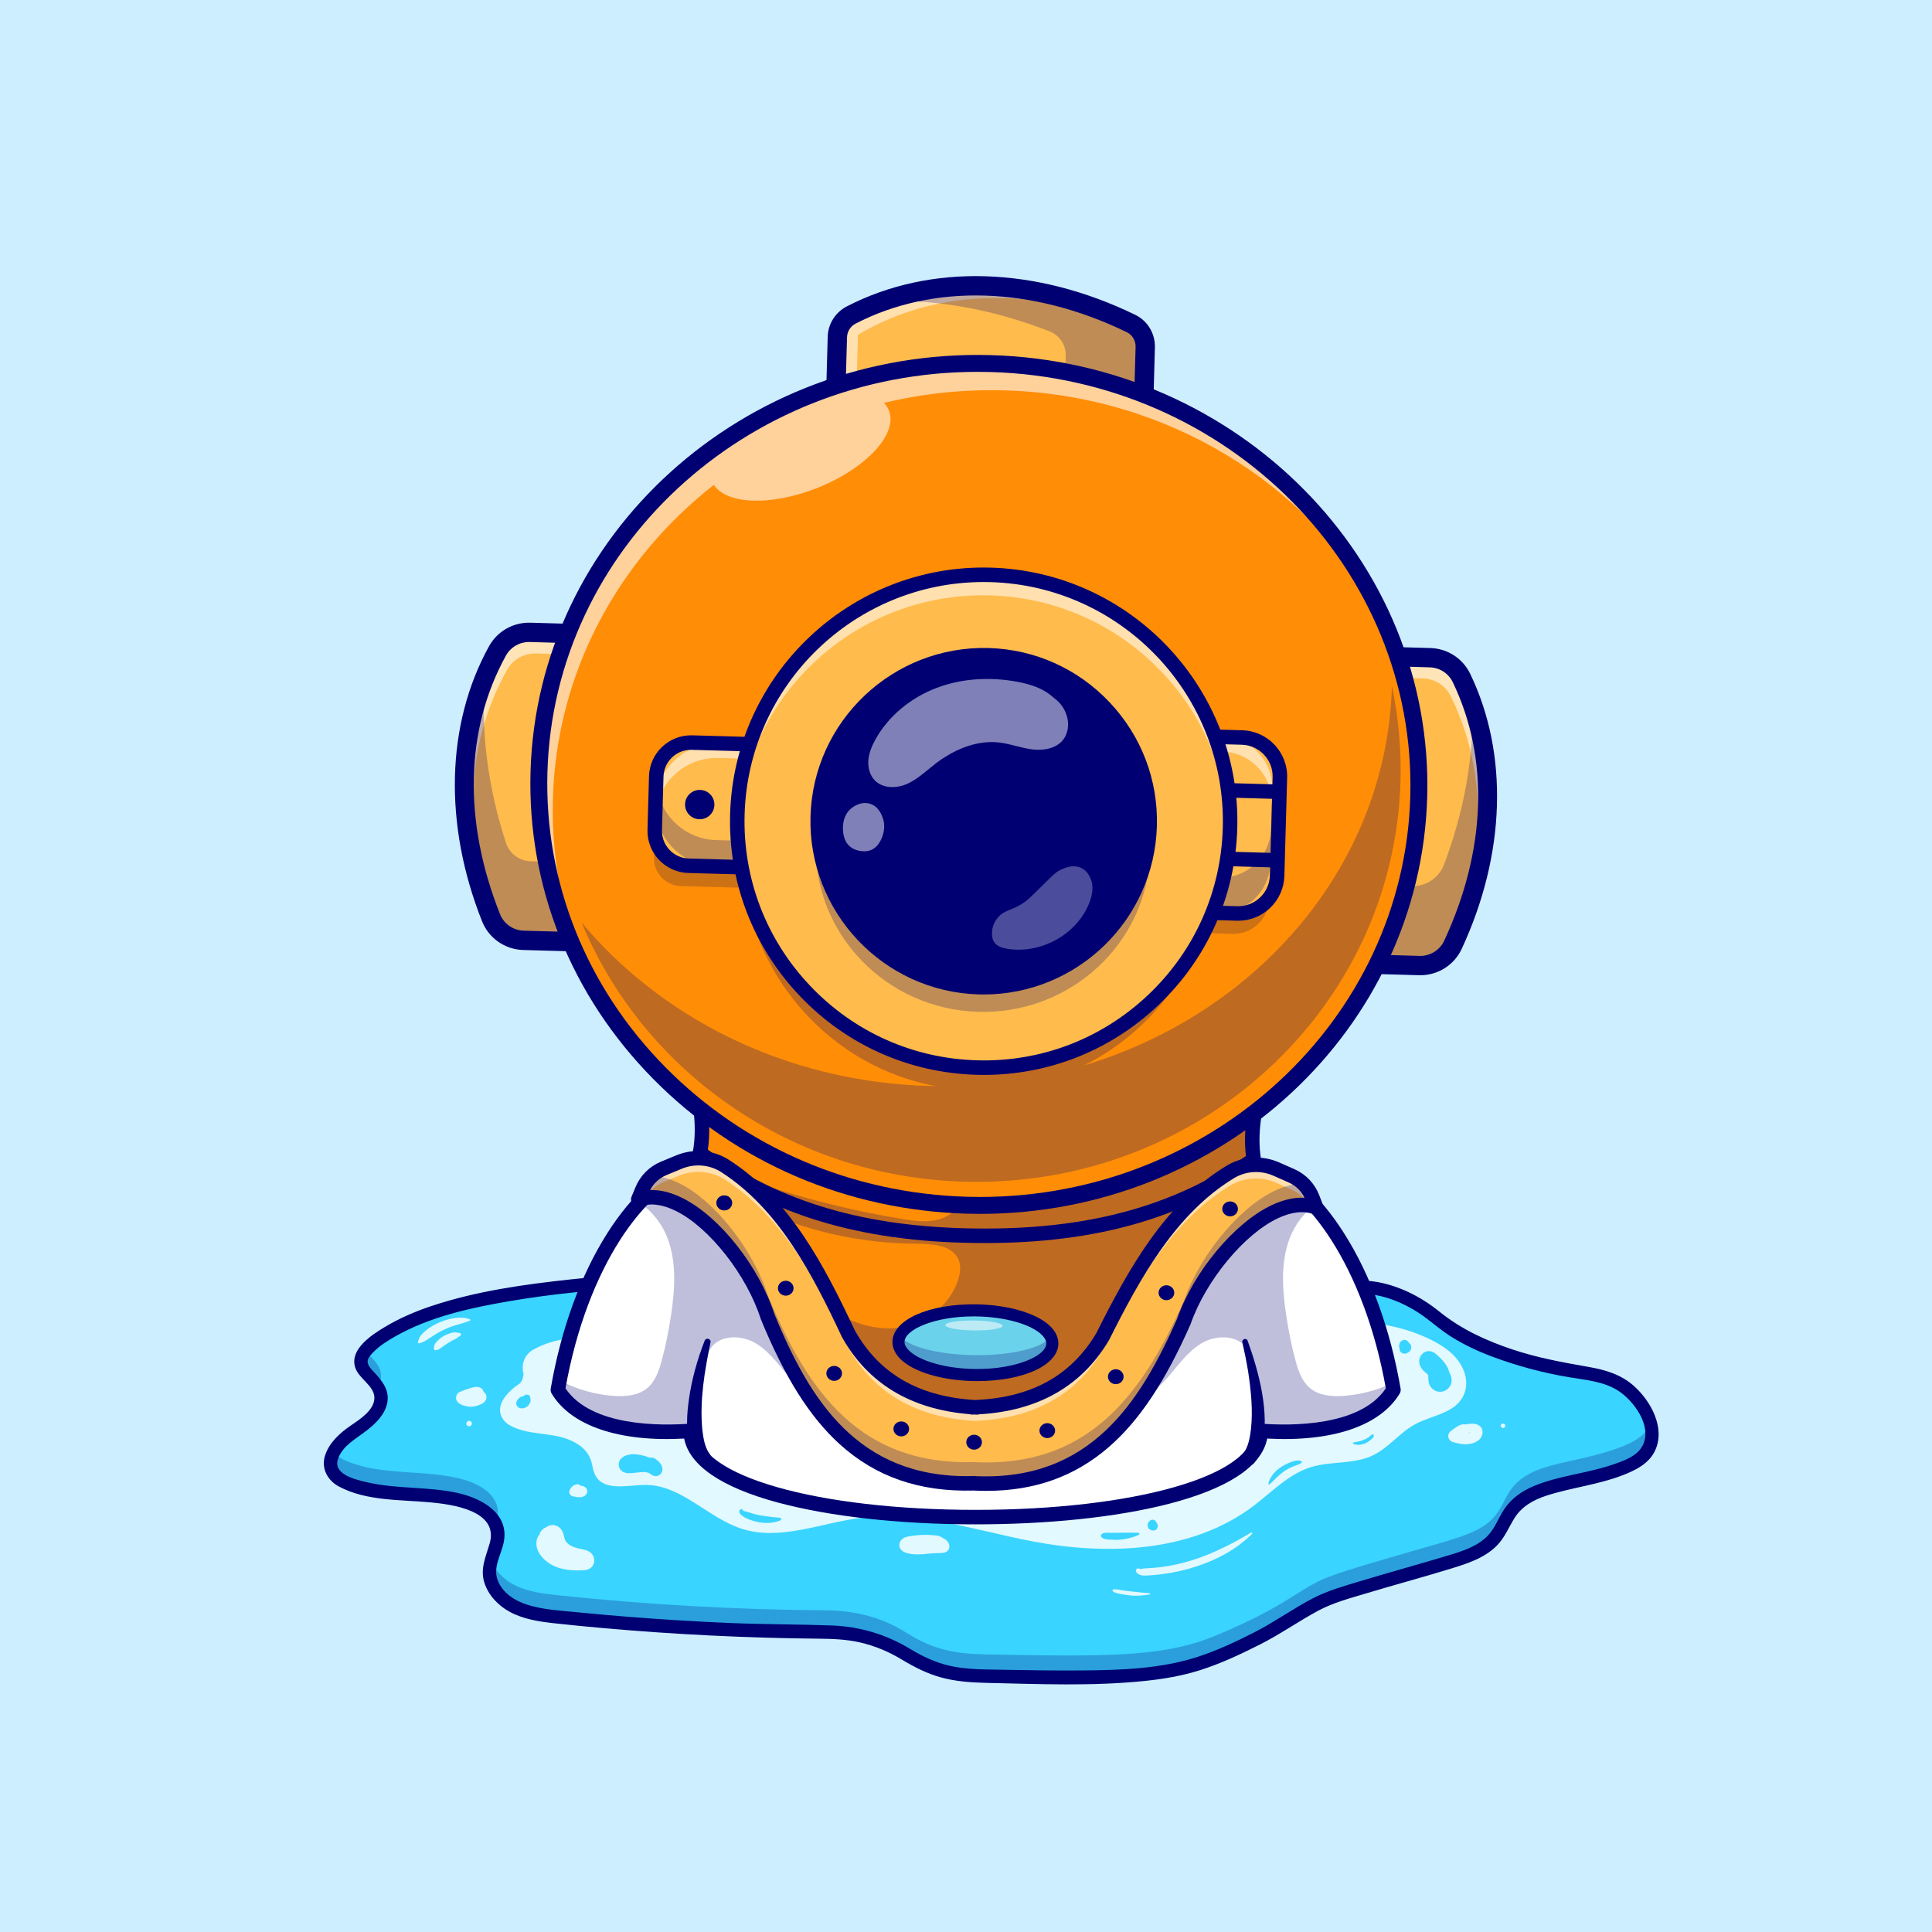 <?xml version="1.0" encoding="utf-8"?>
<!-- Generator: Adobe Illustrator 27.5.0, SVG Export Plug-In . SVG Version: 6.00 Build 0)  -->
<svg version="1.1" id="Layer_1" xmlns="http://www.w3.org/2000/svg" xmlns:xlink="http://www.w3.org/1999/xlink" x="0px" y="0px"
	 viewBox="0 0 4000 4000" style="enable-background:new 0 0 4000 4000;" xml:space="preserve">
<g>
	<g>
		<rect style="fill:#CCEEFF;" width="4000" height="4000"/>
	</g>
	<g>
		<g>
			<g>
				<path style="fill:#39D4FF;" d="M1415.779,2645.541c-102.023,5.482-426.052,19.03-581.844,97.418
					c-13.187,6.635-98.506,48.33-85.257,84.417c7.615,20.742,31.259,32.977,38.248,53.929c11.274,33.798-24.929,63.004-55.013,83.01
					c-30.083,20.006-61.787,57.229-41.232,86.563c6.667,9.514,17.597,15.262,28.482,19.723
					c75.377,30.884,162.677,15.688,241.193,37.891c32.058,9.065,66.058,29.353,70.127,61.706
					c3.443,27.379-16.049,52.838-17.354,80.394c-1.492,31.504,21.745,60.162,50.176,75.112c28.432,14.95,61.39,18.879,93.492,22.27
					c182.766,19.305,366.524,29.651,550.351,30.985c33.262,0.242,73.394,3.152,120.593,21.614
					c43.632,17.067,55.755,33.623,97.518,50.084c45.148,17.796,83.432,19.121,127.335,19.899
					c231.719,4.108,349.693,5.342,453.313-34.823c47.687-18.484,97.198-43.729,97.199-43.729
					c62.499-31.866,80.723-48.765,121.818-70.69c28.085-14.984,80.319-30.326,183.642-60.399
					c118.78-34.571,165.826-43.233,194.501-88.168c9.797-15.352,16.377-32.637,27.558-47.058
					c30.424-39.238,85.753-48.052,134.878-59.027c96.67-21.597,125.273-40.182,137.749-53.531c4.185-4.477,7.369-9.305,7.369-9.305
					c13.947-21.974,8.675-47.527,7.006-55.619c-5.768-16.612-17.081-42.216-40.129-64.672
					c-53.306-51.937-110.835-29.997-245.102-74.622c-36.688-12.193-72.074-23.97-114.898-49.748
					c-49.236-29.637-49.883-42.638-95-64.672c-30.857-15.07-81.614-39.037-135-24.874c-23.576,6.254-19.215,12.397-49.362,22.076
					c-40.966,13.152-76.146,8.406-116.063,7.251c-22.827-0.66-49.385-4.16-84.637-13.381
					c-96.808-25.321-119.679-57.291-228.486-78.613c-80.462-15.767-143.527-13.093-190.538-10.8
					C1790.491,2612.148,1612.854,2634.952,1415.779,2645.541z"/>
			</g>
			<g style="opacity:0.25;">
				<g>
					<path style="fill:#000072;" d="M782.479,2872.004c6.239-11.1,8.658-23.078,4.448-35.699
						c-5.23-15.68-19.788-26.479-29.975-39.614c-7.971,10.074-11.977,20.599-8.273,30.686
						C755.095,2844.852,772.854,2856.305,782.479,2872.004z"/>
				</g>
				<g>
					<path style="fill:#000072;" d="M3416.729,2945.756c-1.426,4.389-3.395,8.796-6.106,13.068c0,0-3.185,4.828-7.369,9.305
						c-12.476,13.349-41.079,31.934-137.749,53.531c-49.125,10.975-104.454,19.789-134.878,59.028
						c-11.181,14.42-17.761,31.705-27.558,47.057c-28.674,44.936-75.721,53.597-194.501,88.169
						c-103.323,30.073-155.557,45.415-183.642,60.399c-41.095,21.926-59.319,38.825-121.818,70.69c0,0-49.512,25.245-97.199,43.729
						c-103.62,40.165-221.594,38.931-453.313,34.823c-43.903-0.778-82.187-2.103-127.335-19.899
						c-41.763-16.46-53.885-33.016-97.518-50.084c-47.2-18.462-87.331-21.372-120.593-21.614
						c-183.827-1.334-367.585-11.68-550.351-30.985c-32.103-3.391-65.061-7.321-93.492-22.271
						c-20.812-10.943-38.794-29.246-46.377-50.618c-1.982,6.745-3.47,13.559-3.799,20.507
						c-1.492,31.504,21.745,60.161,50.176,75.111c28.432,14.95,61.39,18.879,93.492,22.271
						c182.766,19.305,366.524,29.651,550.351,30.985c33.262,0.242,73.394,3.152,120.593,21.614
						c43.632,17.068,55.755,33.624,97.518,50.084c45.148,17.795,83.432,19.12,127.335,19.899
						c231.719,4.108,349.693,5.342,453.313-34.823c47.687-18.484,97.198-43.729,97.199-43.729
						c62.499-31.865,80.723-48.765,121.818-70.69c28.085-14.984,80.319-30.326,183.642-60.399
						c118.78-34.572,165.826-43.233,194.501-88.169c9.797-15.352,16.377-32.637,27.558-47.057
						c30.424-39.238,85.753-48.052,134.878-59.028c96.67-21.597,125.273-40.183,137.749-53.531c4.185-4.477,7.369-9.305,7.369-9.305
						c13.947-21.974,8.675-47.527,7.006-55.619C3417.362,2947.438,3417.02,2946.561,3416.729,2945.756z"/>
				</g>
				<g>
					<path style="fill:#000072;" d="M1026.575,3156.27c3.14-10.225,5.237-20.505,3.909-31.072
						c-4.068-32.354-38.069-52.64-70.127-61.705c-78.516-22.203-165.816-7.007-241.193-37.891
						c-10.699-4.385-21.419-10.033-28.114-19.259c-8.083,14.829-10.151,30.574-0.368,44.536
						c6.667,9.514,17.597,15.262,28.482,19.723c75.377,30.884,162.677,15.688,241.193,37.891
						C987.526,3116.175,1016.019,3131.952,1026.575,3156.27z"/>
				</g>
			</g>
			<g>
				<g>
					<path style="fill:#000072;" d="M1415.779,2634.349c-78.334,1.312-156.2,6.13-234.135,14.521
						c-97.132,10.458-195.993,24.214-288.957,55.313c-33.407,11.176-66.019,25.236-96.25,43.408
						c-26.776,16.095-72.901,45.817-61.104,83.464c7.313,23.335,39.503,37.676,39.82,62.695
						c0.33,26.076-31.613,45.778-50.226,58.612c-21.729,14.982-43.079,34.531-51.666,60.271
						c-9.012,27.016,4.546,52.376,28.843,65.265c56.417,29.927,125.446,26.823,187.221,32.434
						c46.672,4.239,144.53,16.984,124.323,85.864c-7.98,27.201-19.961,52.312-10.666,81.004
						c8.29,25.592,28.288,46.656,51.567,59.498c28.391,15.662,60.823,20.513,92.597,24.09c35.441,3.99,70.972,7.295,106.497,10.429
						c146.306,12.908,293.121,20.073,439.988,21.495c29.374,0.284,58.331,1.199,87.093,7.825
						c30.779,7.091,59.311,19.088,86.305,35.36c25.855,15.584,52.086,29.056,81.378,37.084
						c30.799,8.441,62.728,10.542,94.517,11.262c108.949,2.471,219.784,7.216,328.401-4.146
						c37.736-3.947,75.337-10.289,111.6-21.647c43.405-13.595,85.302-33.307,125.844-53.776
						c41.469-20.937,79.277-47.657,120.047-69.691c31.016-16.763,66.235-25.97,99.799-36.08
						c57.392-17.286,115.306-32.853,172.619-50.388c34.488-10.552,72.184-22.208,98.089-48.724
						c15.795-16.168,24.067-36.776,35.656-55.81c15.253-25.051,40.08-38.782,67.348-47.566
						c51.396-16.556,105.56-22.28,156.237-41.699c27.008-10.349,55.443-24.029,68.224-51.743
						c21.538-46.7-8.765-101.761-43.463-133.03c-26.738-24.095-59.574-33.808-94.32-39.872
						c-53.223-9.29-105.392-18.767-156.837-35.877c-55.531-18.469-107.01-42.087-152.75-79.138
						c-38.304-31.028-87.127-55.487-136.35-62.051c-26.448-3.527-56.387-1.857-80.134,11.503
						c-24.751,13.925-49.786,21.183-78.492,22.141c-59.595,1.989-118.299-5.254-174.993-23.806
						c-44.97-14.716-86.621-37.658-131.533-52.51c-59.25-19.595-122.68-28.42-184.953-29.696
						c-58.465-1.198-117.188,3.589-175.512,6.968c-60.629,3.512-121.226,7.557-181.788,12.072
						c-97.336,7.256-194.551,16.017-291.873,23.443c-42.641,3.254-85.308,6.167-128.011,8.478c-17.852,0.966-17.965,28.863,0,27.891
						c195.097-10.555,389.508-31.39,584.557-43.01c118.917-7.084,238.773-18.073,354.899,15.957
						c45.002,13.188,86.219,35.433,130.125,51.487c52.689,19.265,105.413,27.508,161.141,29.943
						c32.125,1.403,64.405,1.22,95.337-8.745c20.721-6.676,37.43-20.368,59.035-24.243c50.154-8.996,109.341,16.678,149.146,46.196
						c18.732,13.892,36.052,29.057,55.982,41.377c25.779,15.937,53.168,28.895,81.511,39.572
						c52.069,19.615,105.558,34.049,160.407,43.282c33.97,5.718,71.329,8.542,101.189,27.296
						c32.86,20.639,72.497,73.658,51.775,114.298c-11.72,22.987-41.395,32.614-65.812,40.731
						c-51.942,17.268-108.192,21.837-158.786,42.844c-23.972,9.953-45.296,24.415-60.363,45.865
						c-12.893,18.354-19.826,40.627-35.507,57.026c-24.09,25.192-61.342,34.817-93.608,44.487
						c-56.882,17.047-114.18,32.682-171.012,49.908c-32.476,9.844-66.131,19.249-96.455,34.814
						c-41.474,21.289-79.294,48.955-120.881,70.231c-38.049,19.467-77.333,38.022-118.002,51.302
						c-76.901,25.113-159.24,27.669-239.444,28.393c-59.269,0.535-118.547-0.591-177.804-1.63c-32-0.561-64.223-0.699-95.613-7.694
						c-30.16-6.722-57.123-19.401-83.393-35.309c-49.728-30.113-104.252-46.358-162.378-48.47
						c-69.717-2.532-139.516-2.16-209.25-5.078c-70.221-2.938-140.386-7.191-210.448-12.757
						c-35.925-2.854-71.823-6.054-107.687-9.596c-33.569-3.315-68.339-4.993-100.786-14.859
						c-26.391-8.024-53.157-24.403-63.299-51.448c-10.48-27.948,8.312-53.676,12.995-80.701
						c10.327-59.595-48.763-89.978-97.938-100.392c-61.385-13.001-125.195-7.458-186.296-21.859
						c-22.692-5.348-70.887-15.928-59.155-48.71c9.699-27.104,37.233-41.294,58.594-57.809
						c18.959-14.658,38.508-33.311,43.237-57.855c4.99-25.901-10.116-44.752-26.544-62.613
						c-5.465-5.942-14.565-14.271-14.182-23.074c0.303-6.97,6.823-13.913,11.32-18.596c13.152-13.697,29.716-23.982,46.131-33.292
						c71.3-40.436,153.631-58.541,233.669-72.403c90.604-15.691,182.298-23.792,273.965-30.158
						c29.919-2.078,59.755-4.764,89.629-7.462C1429.875,2655.459,1430.42,2634.104,1415.779,2634.349z"/>
				</g>
			</g>
			<g style="opacity:0.85;">
				<g>
					<path style="fill:#FFFFFF;" d="M979.81,2895.762c-2.288-0.866-2.329-0.849-0.124,0.05c0.903,0.283,1.807,0.324,2.71,0.121
						c0.94-0.126,1.903-0.365,2.802-0.685c1.038-0.369,2.03-0.866,3.005-1.369c0.168-0.087,2.11-0.91,0.674-0.398
						c0.64-0.228,1.282-0.399,1.933-0.586c0.876-0.169,0.882-0.175,0.018-0.016c0.275-0.018,0.551-0.018,0.826,0.001
						c0.575,0.034,0.369,0.002-0.617-0.095c0.366,0.077,0.726,0.175,1.08,0.294c-1.102-0.258-0.603-0.245,0.23,0.195
						c0.571,0.389,0.615,0.41,0.131,0.062c-0.464-0.365-0.445-0.321,0.058,0.133c0.547,0.616,0.483,0.527-0.192-0.268
						c0.086,0.151,0.171,0.302,0.257,0.453c-0.388-1.012-0.464-1.127-0.229-0.344c-0.178-0.48-0.198-0.958-0.059-1.433
						c0.134-0.65,0.111-0.623-0.068,0.082c0.426-0.939,0.435-1.044,0.025-0.317c0.672-1.017,0.338-0.514-0.32,0.096
						c1.309-1.213,0.04-0.182-0.37,0.069c-1.483,0.905,1.239-0.323-0.277,0.158c-0.666,0.212-1.388,0.372-2.038,0.615
						c-0.62,0.128-0.416,0.11,0.611-0.054c-0.311,0.037-0.623,0.068-0.935,0.093c-0.735,0.063-1.466,0.09-2.203,0.087
						c-1.268-0.005-2.573-0.27-3.831-0.226c1.508,0.216,1.738,0.244,0.69,0.086c-0.873-0.117-1.746-0.235-2.619-0.352
						c3.006,0.601,0.487,0.035-0.176-0.099c-0.274-0.055-2.025-0.633-2.165-0.505c0.156-0.142,2.546,1.219,0.249,0.167
						c-1.827-0.837-3.679-1.892-5.632-2.389c3.169,0.806,1.163,0.49,0.171-0.007c-1.099-0.55-2.379-1.962,0.088,0.376
						c-1.972-1.869-4.179-3.5-6.223-5.288c-1.992,7.543-3.983,15.087-5.975,22.631c6.21-2.188,12.417-4.375,18.763-6.143
						c3.293-0.917,6.697-1.537,9.957-2.549c7.218-2.242,13.137-8.99,11.259-16.798c-2.111-8.776-11.356-11.431-19.396-9.744
						c-3.213,0.674-6.399,1.625-9.546,2.555c-7.341,2.17-14.486,4.796-21.471,7.932c-4.216,1.893-6.706,7.319-6.706,11.691
						c0,5.171,2.746,8.769,6.706,11.692c3.044,2.246,6.602,3.777,10.289,4.624c3.485,0.802,6.964,1.821,10.558,2.034
						c6.3,0.373,13.002-0.587,18.863-2.903c1.074-0.424,2.14-0.871,3.199-1.332c0.403-0.176,2.42-1.085,0.68-0.33
						c1.633-0.709,3.289-1.325,4.793-2.291c3.353-2.153,6.209-5.134,7.387-9.027c2.41-7.968-2.975-15.181-10.28-17.799
						c-3.736-1.339-8.139-0.994-11.792,0.431c-2.306,0.9-4.805,1.931-6.587,3.719c-0.759,0.761-1.909,2.104-2.365,2.965
						c-0.432,0.817-0.685,1.62-0.806,2.527c-0.162,0.602-0.162,1.205,0,1.807c0.202,1.561,0.171,1.203-0.091-1.072
						C973.6,2892.208,976.559,2895.958,979.81,2895.762L979.81,2895.762z"/>
				</g>
			</g>
			<g style="opacity:0.85;">
				<g>
					<path style="fill:#FFFFFF;" d="M1192.154,3083.352c0.362,0.374,0.685,0.801,1.072,1.149c0.6,0.541,1.266,0.798,2.011,1.092
						c0.189,0.075,1.281,0.523,0.403,0.146c-0.545-0.545-1.091-1.091-1.636-1.636c0.902,1.255,1.72,2.068,3.113,2.656
						c0.725,0.306,1.474,0.483,2.223,0.715c0.324,0.1,0.653,0.24,0.983,0.323c0.813,0.203-1.305-0.608-0.396-0.154
						c0.809,0.404,1.638,0.633,2.483,0.915c0.188,0.063,0.373,0.139,0.561,0.203c0.633,0.217-1.545-0.761-0.567-0.221
						c0.379,0.209,0.751,0.475,1.135,0.666c0.553,0.275-1.029-0.946-0.635-0.495c0.143,0.165,0.331,0.326,0.495,0.473
						c0.627,0.561-0.573-0.598-0.525-0.704c-0.003,0.007,0.358,0.638,0.376,0.674c-0.221-0.525-0.443-1.049-0.664-1.574
						c0.13,0.323,0.219,0.636,0.278,0.978c-0.079-0.588-0.158-1.176-0.237-1.764c0.036,0.364,0.029,0.705-0.015,1.068
						c0.079-0.592,0.159-1.185,0.239-1.777c-0.055,0.281-0.125,0.532-0.222,0.802c0.226-0.535,0.452-1.071,0.678-1.606
						c-0.15,0.334-0.323,0.629-0.54,0.924c0.353-0.457,0.706-0.914,1.059-1.37c-0.237,0.282-0.489,0.529-0.772,0.765
						c0.46-0.355,0.92-0.711,1.38-1.066c-0.388,0.292-0.78,0.521-1.221,0.722c0.55-0.232,1.1-0.465,1.651-0.697
						c-0.833,0.343-1.69,0.559-2.579,0.693c0.632-0.085,1.265-0.17,1.897-0.255c-2.482,0.311-5.091,0.111-7.563-0.212
						c0.665,0.089,1.329,0.178,1.994,0.268c-1.285-0.188-2.436-0.495-3.637-0.99c0.613,0.259,1.226,0.517,1.839,0.776
						c-1.179-0.507-2.193-1.104-3.214-1.881c0.562,0.434,1.123,0.867,1.684,1.301c-0.571-0.449-1.12-0.917-1.654-1.41
						c0.459,3.562,0.919,7.123,1.379,10.685c0.565-0.916,1.078-1.836,1.726-2.7c-0.469,0.607-0.938,1.214-1.406,1.82
						c0.929-1.195,1.808-2.423,2.729-3.621c-0.465,0.602-0.93,1.204-1.395,1.805c2.705-3.394,5.704-6.49,4.454-11.316
						c-0.658,2.489-1.316,4.979-1.974,7.468c0.139-0.159,0.275-0.319,0.41-0.48c-0.506,0.391-1.012,0.782-1.518,1.173
						c0.436-0.314,0.887-0.599,1.334-0.896c2.368-1.57,3.697-3.73,3.872-6.606c0.013-0.213,0.036-0.432,0.032-0.646
						c-0.011-0.658-0.137,0.948-0.128,0.882c0.085-0.604,0.13-1.138,0.116-1.739c-0.275,0.663-0.549,1.326-0.824,1.989
						c0.121-0.129,0.235-0.264,0.342-0.405c0.977-1.22,0.934-2.882-0.486-3.773c-0.134-0.093-0.276-0.173-0.425-0.24
						c0.336,0.336,0.673,0.673,1.009,1.009c-0.558-1.251-1.866-2.491-3.043-3.173c-1.859-1.077-4.078-1.448-6.166-0.819
						c-1.097,0.33-2.192,0.914-3.204,1.466c0.597-0.252,1.194-0.504,1.792-0.756c-0.197,0.053-0.39,0.115-0.581,0.186
						c1.972,0.258,3.943,0.516,5.915,0.774c-2.258-1.522-5.394-1.455-7.829-0.464c-0.814,0.331-1.745,0.628-2.493,1.093
						c-0.706,0.439-1.39,1.045-2.03,1.58c-0.411,0.343-0.808,0.702-1.189,1.079c-2.366,2.34-4.146,5.343-5.154,8.516
						c-0.648,2.039-0.274,4.99,0.889,6.794c1.272,1.974,3.006,3.335,5.269,4.052c3.007,0.952,6.217,1.429,9.336,1.82
						c-0.667-0.09-1.335-0.179-2.002-0.269c2.156,0.293,4.302,0.813,6.489,0.857c2.005,0.041,4.13-0.257,6.073-0.678
						c3.694-0.801,7.51-2.984,9.51-6.275c2.515-4.138,1.775-9.504-1.646-12.89c-1.51-1.494-3.27-2.403-5.213-3.175
						c-0.553-0.22-1.109-0.415-1.688-0.56c-0.334-0.083-0.671-0.149-1.009-0.208c-1.469-0.255-2.269-0.223-3.733,0.018
						c0.547-0.073,1.094-0.147,1.641-0.22c-1.355,0.162-2.706,0.27-4.06,0.462c-0.477,0.068-0.905,0.148-1.363,0.293
						c-1.598,0.506-2.406,1.455-3.383,2.739c0.545-0.545,1.091-1.091,1.636-1.636c-1,0.451-2.014,0.869-2.705,1.763
						c-0.412,0.533-0.735,1.072-1.047,1.667C1191.53,3081.975,1191.611,3082.792,1192.154,3083.352L1192.154,3083.352z"/>
				</g>
			</g>
			<g style="opacity:0.85;">
				<g>
					<path style="fill:#FFFFFF;" d="M971.277,2953.077c0.782,0.03,1.512-0.134,2.19-0.49c0.705-0.229,1.314-0.621,1.829-1.175
						c0.554-0.515,0.946-1.125,1.175-1.829c0.356-0.677,0.519-1.407,0.49-2.19c-0.068-0.504-0.135-1.007-0.203-1.511
						c-0.27-0.963-0.757-1.799-1.462-2.508c-0.383-0.296-0.767-0.593-1.15-0.889c-0.886-0.514-1.843-0.773-2.869-0.776
						c-0.783-0.03-1.512,0.134-2.19,0.49c-0.705,0.229-1.314,0.621-1.829,1.175c-0.554,0.515-0.946,1.125-1.175,1.829
						c-0.356,0.677-0.519,1.407-0.49,2.19c0.068,0.504,0.135,1.007,0.203,1.511c0.27,0.963,0.757,1.799,1.462,2.508
						c0.383,0.296,0.767,0.592,1.15,0.889C969.294,2952.815,970.251,2953.074,971.277,2953.077L971.277,2953.077z"/>
				</g>
			</g>
			<g style="opacity:0.85;">
				<g>
					<path style="fill:#FFFFFF;" d="M1904.096,3197.057c12.365,3.701,24.934-2.001,37.491-0.219c1.768,0.251,3.727,0.68,5.34,1.44
						c1.693,0.798,2.258,1.969,3.508,3.145c-0.021-0.02,0.416,0.998,0.373,0.983c0.467,0.169,0.831-2.906,1.192-2.551
						c0.208,0.205-2.663,0.433-2.491,0.424c-3.569,0.197-7.234-0.097-10.807-0.154c-7.048-0.112-14.011-0.564-21.032-1.201
						c-6.594-0.598-13.262-0.703-19.819-1.674c-3.306-0.489-6.519-1.452-9.724-2.383c-1.49-0.433-2.94-0.994-4.425-1.43
						c1.211,0.355-0.787-0.251-0.627-0.308c1.799-0.643-1.617,12.086-1.159,12.479c0.165,0.141-1.974,0.298-0.258,0.118
						c0.519-0.055,1.124-0.286,1.637-0.407c1.797-0.422,3.618-0.773,5.432-1.118c3.179-0.604,6.236-1.109,9.33-1.452
						c7.876-0.874,15.812-1.178,23.732-0.911c3.958,0.134,7.912,0.408,11.851,0.828c0.788,0.084,1.574,0.176,2.361,0.271
						c0.537,0.065,3.674,0.075,1.467,0.206c0.486-0.029,1.406,0.722,0.753,0.081c-2.129-2.091-6.486,1.962-3.103-7.344
						c0.954-1.638,1.909-3.275,2.863-4.913c0.549-0.705,3.864-1.186,1.406-0.885c-0.905,0.111-1.822,0.413-2.716,0.598
						c-1.756,0.364-3.044,0.625-4.754,0.745c-4.609,0.323-8.302,1.017-12.491,3.059c1.262-0.341,2.524-0.682,3.785-1.024
						c-0.823,0.046-1.647,0.078-2.471,0.096c-4.448,0.135-8.213,5.333-5.413,9.434c3.75,5.494,7.537,9.28,14.518,9.765
						c5.522,0.384,12.204-0.272,17.466-1.95c6.657-2.123,10.404-8.348,10.186-15.197c-0.252-7.951-6.425-13.451-13.704-15.41
						c-5.686-1.53-12.177-1.776-18.047-2.14c-6.063-0.375-12.146-0.412-18.213-0.116c-6.092,0.298-12.145,0.984-18.18,1.848
						c-6.08,0.871-13.085,1.541-18.529,4.633c-6.47,3.675-10.334,10.833-8.395,18.305c1.715,6.608,7.601,10.392,13.692,12.372
						c11.381,3.699,25.044,3.482,36.872,2.592c5.343-0.402,10.658-1.191,16.003-1.601c6.455-0.495,12.948-0.362,19.414-0.687
						c4.826-0.242,9.894-0.928,13.54-4.447c4.251-4.103,4.563-10.372,2.208-15.518c-4.439-9.696-14.841-13.226-24.795-13.779
						c-5.354-0.297-10.715,0.338-16.022,0.965c-7.21,0.852-14.025,1.407-20.473,5.008
						C1898.901,3189.845,1899.941,3195.813,1904.096,3197.057L1904.096,3197.057z"/>
				</g>
			</g>
			<g style="opacity:0.85;">
				<g>
					<path style="fill:#FFFFFF;" d="M3019.282,2966.201c4.809,4.329,9.736,0.772,15.042-0.01c-1.51,0.223,0.749-0.059,1.054-0.083
						c1.073-0.085,2.15-0.126,3.226-0.16c1.905-0.06,3.802-0.041,5.702,0.109c0.545,0.042,1.089,0.094,1.632,0.156
						c-1.13-0.162-1.152-0.159-0.066,0.01c0.749,0.153,1.503,0.271,2.247,0.45c0.668,0.16,2.114,0.326,2.625,0.803
						c-1.293-0.564-1.466-0.604-0.518-0.117c0.903,0.596,0.764,0.454-0.415-0.425c1.38,1.281-0.874-1.864,0.057-0.016
						c-0.518-0.819-0.749-1.715-0.693-2.688c-0.01,1.116,0.068,0.83,0.236-0.859c-0.086,0.418-0.203,0.827-0.352,1.228
						c0.167-0.42,0.335-0.841,0.502-1.261c-0.568,0.945-0.417,0.794,0.454-0.454c-0.382,0.265-0.732,0.567-1.049,0.907
						c-0.319,0.343-0.653,0.67-1.002,0.982c-0.713,0.6-0.712,0.609,0.004,0.027c0.729-0.553,0.717-0.573-0.037-0.057
						c-0.415,0.252-0.84,0.489-1.273,0.708c-0.459,0.237-0.925,0.459-1.397,0.669c1.447-0.6,1.611-0.689,0.491-0.267
						c-0.729,0.222-1.439,0.444-2.176,0.64c-1.248,0.202-0.997,0.175,0.751-0.083c-0.495,0.051-0.991,0.091-1.487,0.118
						c-0.879,0.049-1.76,0.06-2.64,0.041c-1.927-0.041-3.857-0.066-5.778-0.244c-0.391-0.035-0.781-0.076-1.17-0.123
						c-0.947-0.112-0.522-0.054,1.275,0.173c-0.426-0.406-2.498-0.432-3.114-0.558c-1.832-0.374-3.651-0.819-5.455-1.31
						c-3.867-1.052-7.638-2.386-11.441-3.638c1.018,7.791,2.036,15.582,3.055,23.372c5.085-3.677,10.498-6.786,15.685-10.289
						c1.823-1.23,3.643-2.651,5.139-4.271c1.563-1.692,2.657-3.484,3.368-5.651c-2.106,3.429-2.403,4.108-0.891,2.037
						c0.951-1.04,1.594-2.26,1.927-3.661c1.056-2.55,2.21-5.044,1.532-7.87c-0.44,1.665-0.88,3.33-1.32,4.994
						c1.343-1.725,2.723-3.779,1.723-6.044c-0.927-2.098-3.234-2.73-5.353-2.719c1.21,0.501,2.42,1.002,3.63,1.503
						c-1.781-2.096-5.13-2.681-7.73-3.107c-0.954-0.128-1.908-0.256-2.862-0.385c-1.045,0.04-1.019,0.123,0.078,0.249
						c1.904,0.353,1.115,0.264-2.364-0.267c-1.069,0.144-2.138,0.287-3.207,0.431c-2.287,0.4-4.698,1.379-6.707,2.457
						c-5.467,2.932-10.603,6.793-15.557,10.509c-4.234,3.176-6.851,7.188-6.105,12.741c0.684,5.091,4.241,9.107,9.16,10.631
						c16.35,5.066,34.885,8.024,50.279-1.458c1.947-1.199,3.874-2.651,5.452-4.314c0.995-1.049,2.071-2.258,2.764-3.532
						c0.179-0.425,0.358-0.849,0.537-1.273c0.713-1.698,0.717-1.698,0.01,0.001c0.278-0.248,0.471-0.861,0.63-1.196
						c2.562-5.401,3.086-11.372,0.106-16.763c-4.813-8.708-15.87-10.037-24.822-9.1c-5.552,0.581-10.514,1.905-15.623,4.127
						c-0.367,0.16-0.734,0.321-1.099,0.485c1.15-0.516-1.47,0.641-1.323,0.579c-1.352,0.57-2.717,1.083-3.883,1.984
						C3017.535,2957.548,3015.776,2963.045,3019.282,2966.201L3019.282,2966.201z"/>
				</g>
			</g>
			<g style="opacity:0.85;">
				<g>
					<path style="fill:#FFFFFF;" d="M3108.15,2954.538c0.053,0.066,0.113,0.127,0.177,0.182c0.317,0.271,0.645,0.541,1,0.763
						c-0.618-0.803-1.236-1.607-1.854-2.41c0.003,0.015,0.007,0.031,0.01,0.046c0.141,0.595,0.414,1.113,0.818,1.554
						c0.322,0.498,0.75,0.89,1.282,1.177c0.525,0.334,1.091,0.515,1.699,0.542c0.607,0.136,1.215,0.109,1.823-0.082
						c0.364-0.154,0.728-0.307,1.092-0.461c0.687-0.406,1.233-0.953,1.639-1.64c0.154-0.364,0.307-0.728,0.461-1.092
						c0.218-0.81,0.218-1.62,0-2.43c-0.001-0.005-0.002-0.01-0.004-0.015c0,0.79,0,1.579,0,2.368c0.008-0.025,0.015-0.05,0.02-0.075
						c0.003-0.013,0.005-0.027,0.007-0.04c0.02-0.113,0.149-1.05,0.156-1.165c0-0.005,0.001-0.011,0.001-0.016
						c0.001-0.024,0-0.047-0.001-0.071c0-0.006-0.001-0.012-0.002-0.019c-0.007-0.077-0.136-1.058-0.152-1.129
						c-0.003-0.011-0.005-0.023-0.008-0.034c-0.129-0.542-0.377-1.014-0.745-1.416c-0.293-0.453-0.683-0.811-1.168-1.073
						c-0.332-0.14-0.663-0.28-0.995-0.42c-0.738-0.198-1.476-0.198-2.214,0c-0.014,0.003-0.028,0.006-0.043,0.008
						c0.373-0.05,0.745-0.1,1.118-0.15c-0.038,0.005-0.075,0.003-0.113-0.002c0.383,0.052,0.766,0.103,1.149,0.154
						c-0.042-0.006-0.083-0.018-0.123-0.032c0.887,0.682,1.774,1.365,2.662,2.047c-0.003-0.004-0.005-0.009-0.008-0.013
						c-0.238-0.308-0.476-0.617-0.715-0.925c-0.414-0.446-0.904-0.761-1.471-0.945c-0.356-0.207-0.741-0.311-1.153-0.312
						c-0.608-0.136-1.215-0.109-1.823,0.082c-0.364,0.154-0.728,0.307-1.092,0.461c-0.308,0.238-0.617,0.477-0.925,0.715
						c-0.446,0.414-0.761,0.904-0.945,1.471c-0.286,0.545-0.417,1.132-0.394,1.761c0.003,0.032,0.006,0.064,0.009,0.096
						c0.666-1.161,1.332-2.322,1.998-3.483c-0.097,0.07-0.2,0.131-0.31,0.178c0.302-0.127,0.604-0.255,0.906-0.382
						c-0.047,0.02-0.095,0.037-0.144,0.052c-0.626,0.176-1.169,0.492-1.63,0.95c-0.458,0.461-0.774,1.004-0.95,1.63
						c-0.176,0.655-0.176,1.309,0,1.964C3107.376,2953.534,3107.692,2954.077,3108.15,2954.538L3108.15,2954.538z"/>
				</g>
			</g>
			<g style="opacity:0.85;">
				<g>
					<path style="fill:#FFFFFF;" d="M2352.451,3254.513c5.001,8.789,17.333,7.768,25.919,7.271
						c11.229-0.65,22.412-1.843,33.545-3.433c22.332-3.189,44.379-8.363,65.81-15.403c42.738-14.038,82.358-35.375,114.539-67.093
						c1.416-1.396-0.402-3.789-2.13-2.761c-35.311,21.005-72.448,40.325-111.385,53.704c-19.335,6.644-39.193,11.761-59.336,15.267
						c-10.107,1.759-20.277,3.077-30.498,3.958c-4.92,0.424-9.842,0.679-14.77,0.98c-2.808,0.172-5.676,0.252-8.455,0.701
						c-1.241,0.201-4.207,1.449-5.234,0.63C2356.16,3244.904,2349.392,3249.137,2352.451,3254.513L2352.451,3254.513z"/>
				</g>
			</g>
			<g style="opacity:0.85;">
				<g>
					<path style="fill:#FFFFFF;" d="M2303.772,3294.194c4.276,4.021,11.363,5.061,16.932,6.122
						c6.634,1.264,13.355,2.183,20.068,2.904c13.229,1.42,26.253-0.056,39.352-1.978c1.631-0.239,1.133-2.693-0.374-2.762
						c-12.805-0.584-25.513-2.541-38.272-3.697c-6.229-0.564-12.415-1.392-18.586-2.404c-5.663-0.929-12.63-3.02-18.267-1.417
						C2303.262,3291.35,2302.696,3293.182,2303.772,3294.194L2303.772,3294.194z"/>
				</g>
			</g>
			<g style="opacity:0.85;">
				<g>
					<path style="fill:#FFFFFF;" d="M1174.435,2765.59c-1.627,2.327-1.509,4.473-0.338,6.331c6.143-0.684,12.312-1.144,18.498-1.189
						L1174.435,2765.59z"/>
				</g>
				<g>
					<path style="fill:#FFFFFF;" d="M3031.379,2839.968c-11.385-31.293-38.588-50.997-67.063-65.317
						c-110.102-55.369-240.504-40.341-363.535-33.153c-109.523,6.398-219.472,5.491-328.875-2.712
						c-92.052-6.903-183.681-18.961-275.808-24.783c-268.297-16.955-537.042,19.147-802.072,64.203
						c-7.071,1.202-16.971-1.592-19.93-6.285c-24.616,2.744-48.672,10.443-70.302,22.524c-18.03,10.071-25.443,31.299-19.779,50.149
						c-0.264,1.996-0.326,2.445-0.164,1.184c-0.136,0.846-0.273,1.692-0.44,2.533c-0.444,2.235-0.926,4.489-1.602,6.665
						c-0.208,0.671-0.45,1.33-0.686,1.991c-1.286,2.293-2.626,4.554-4.066,6.757h0c-28.113,18.334-54.174,47.72-35.641,74.702
						c3.704,5.392,8.871,9.654,14.595,12.823c29.124,16.12,63.273,15.555,95.493,21.797c29.541,5.724,60.909,20.329,71.286,48.573
						c4.131,11.244,4.568,23.853,10.525,34.246c18.458,32.2,66.318,18.687,103.434,18.596
						c74.157-0.183,129.389,68.984,200.175,91.091c79.196,24.734,162.82-12.441,245.118-22.965
						c118.88-15.2,236.653,25.883,354.364,48.421c156.483,29.963,331.025,23.21,458.253-72.695
						c38.569-29.073,73.126-66.341,119.253-80.664c41.593-12.916,88.46-5.562,127.848-24.145
						c33.208-15.668,56.202-47.619,88.556-64.982c35.991-19.314,85.201-22.424,101.225-62.803
						C3037.337,2871.11,3036.753,2854.738,3031.379,2839.968z"/>
				</g>
			</g>
			<g>
				<g>
					<path style="fill:#39D4FF;" d="M1077.762,2904.678c-0.106-0.022-0.212-0.044-0.319-0.067c0.239,0.032,0.478,0.064,0.717,0.096
						c0.208,0,1.113-0.112,0.402-0.039c0.544-0.056,1.004-0.153,1.507-0.34c0.907-0.337,1.915-0.551,2.701-1.123
						c1.219-0.886,2.49-1.704,3.793-2.46c1.271-0.737,2.579-1.413,3.915-2.025c0.335-0.153,0.679-0.289,1.011-0.448
						c-0.196,0.083-0.391,0.165-0.587,0.248c0.126-0.052,0.252-0.104,0.379-0.155c0.169-0.068,0.338-0.135,0.508-0.201
						c0.723-0.282,1.46-0.51,2.205-0.726c-2.042-1.555-4.083-3.111-6.125-4.666c0.054,0.653,0.057,1.302,0.011,1.956
						c0.06-0.446,0.12-0.891,0.18-1.337c-0.073,0.346-0.208,0.673-0.34,1c0.18-0.426,0.359-0.852,0.539-1.278
						c-0.433,1.02-1.002,1.957-1.676,2.835c0.336-0.435,0.672-0.869,1.008-1.304c-0.646,0.814-1.174,1.547-1.698,2.404
						c-0.267,0.437-0.56,0.857-0.869,1.266c0.356-0.461,0.712-0.922,1.068-1.383c-0.486,0.625-1.009,1.24-1.609,1.759
						c0.479-0.37,0.959-0.74,1.438-1.111c-0.964,0.537-1.734,1.005-2.619,1.79c-0.383,0.34-0.755,0.685-1.158,1.002
						c0.507-0.391,1.013-0.783,1.519-1.174c-0.928,0.708-1.922,1.297-2.994,1.757c0.599-0.253,1.198-0.505,1.797-0.758
						c-0.945,0.386-1.915,0.659-2.925,0.811c0.668-0.09,1.336-0.179,2.003-0.269c-0.719,0.094-1.425,0.129-2.147,0.044
						c0.669,0.09,1.337,0.18,2.006,0.269c-0.424-0.065-0.828-0.165-1.23-0.318c0.601,0.254,1.203,0.508,1.804,0.761
						c-0.249-0.11-0.478-0.233-0.703-0.386c0.51,0.394,1.019,0.787,1.529,1.181c-0.208-0.163-0.381-0.333-0.545-0.541
						c0.394,0.51,0.788,1.02,1.182,1.53c-0.032-0.055-0.065-0.11-0.097-0.166c0.254,0.603,0.509,1.205,0.763,1.808
						c-0.079-0.19-0.131-0.361-0.173-0.562c0.091,0.676,0.182,1.352,0.272,2.027c-0.028-0.174-0.034-0.348-0.019-0.523
						c-0.091,0.68-0.183,1.361-0.274,2.041c0.037-0.271,0.093-0.501,0.181-0.76c-0.261,0.617-0.521,1.235-0.782,1.852
						c0.351-0.825,0.86-1.603,1.358-2.347c0.224-0.334,0.483-0.65,0.692-0.993c0.256-0.42,0.392-0.897,0.677-1.302
						c-0.391,0.506-0.782,1.012-1.173,1.518c0.468-0.548,0.967-1.062,1.453-1.594c1.206-1.32,1.771-2.735,2.306-4.412
						c0.336-1.054,0.482-2.132,0.714-3.21c0.3-1.398,0.097-2.673-0.782-3.811c-0.908-1.175-2.003-1.546-3.433-1.723
						c-1.702-0.21-3.274-0.14-4.973,0.269c-1.762,0.424-3.333,1.17-4.626,2.474c-0.506,0.511-0.948,1.082-1.454,1.591
						c0.508-0.392,1.015-0.784,1.523-1.176c-0.941,0.699-1.984,1.33-2.719,2.251c-0.745,0.933-1.501,1.895-2.173,2.889
						c-0.684,1.011-1.196,2.159-1.504,3.339c-0.437,1.671-0.538,3.737-0.045,5.401c0.764,2.575,2.383,4.686,4.661,6.105
						c1.813,1.13,4.121,1.604,6.228,1.657c3.119,0.078,6.265-0.941,9.007-2.345c1.408-0.721,2.666-1.73,3.884-2.724
						c0.397-0.324,0.779-0.662,1.117-1.046c1.159-1.317,1.667-2.56,2.309-4.203c-0.239,0.566-0.478,1.132-0.716,1.697
						c1.427-2.347,2.707-4.914,2.921-7.691c0.163-2.115-0.337-4.177-0.803-6.218c0.06,0.446,0.12,0.891,0.18,1.337
						c-0.135-1.098-0.263-2.178-0.565-3.242c-0.889-3.13-4.335-4.317-7.108-2.892c-2.818,1.448-5.563,2.992-8.11,4.884
						c-1.461,1.086-2.885,2.22-4.239,3.438c-0.759,0.683-1.191,1.573-1.649,2.467c-0.238,0.464-0.493,0.943-0.63,1.447
						c-0.104,0.864-0.135,1.076-0.093,0.635c0.028-0.29,0.017-0.228-0.033,0.188c-0.037,0.273-0.02,0.475-0.036,0.739
						C1075.402,2903.609,1076.585,2904.703,1077.762,2904.678L1077.762,2904.678z"/>
				</g>
			</g>
			<g>
				<g>
					<path style="fill:#39D4FF;" d="M1084.459,2900.301c0.054,0.026,0.108,0.051,0.162,0.077c1.125,0.529,1.719,0.817,2.992,0.817
						c1.307,0,2.275-0.464,3.426-1.015c0.467-0.223,0.957-0.424,1.403-0.686c0.422-0.326,0.845-0.653,1.267-0.979
						c0.357-0.445,0.704-0.896,1.043-1.354c0.064-0.087,0.129-0.173,0.193-0.26c0.469-0.631,0.726-1.023,0.984-1.937
						c0.31-1.101,0.305-2.231-0.014-3.329c-0.016-0.055-0.033-0.11-0.051-0.164c-0.171-0.406-0.343-0.812-0.514-1.218
						c-0.453-0.766-1.063-1.375-1.829-1.829c-1.436-0.942-3.454-1.304-5.094-0.682c-0.237,0.09-0.473,0.178-0.71,0.269
						c-1.242,0.474-1.896,0.717-2.864,1.649c-0.085,0.082-0.16,0.161-0.238,0.25c-0.33,0.375-0.663,0.748-0.991,1.124
						c-0.718,0.825-1.399,1.66-1.649,2.76c-0.07,0.518-0.139,1.036-0.209,1.554c0.057,0.535,0.129,1.067,0.216,1.597
						c0.007,0.042,0.013,0.085,0.021,0.128c0.074,0.47,0.255,0.908,0.544,1.316
						C1083.021,2899.19,1083.658,2899.827,1084.459,2900.301L1084.459,2900.301z"/>
				</g>
			</g>
			<g>
				<g>
					<path style="fill:#39D4FF;" d="M1288.484,3028.614c-1.444,5.194-0.131,10.868,4.797,13.678
						c5.112,2.915,10.981,1.875,16.55,1.455c10.866-0.819,22.063-0.993,32.551,2.359c5.529,1.767,10.646,5.185,16.703,3.745
						c5.63-1.338,10.196-6.157,9.91-12.181c-0.305-6.401-5.202-10.291-10.415-13.026c-5.181-2.718-10.116-5.422-15.646-7.483
						c-10.378-3.868-21.828-6.468-32.953-6.296c-11.194,0.173-25.898,5.101-28.652,17.575c-1.798,8.143,2.624,16.463,10.291,19.698
						c5.813,2.453,11.641,2.026,17.787,1.61c5.302-0.359,10.557-1.251,15.861-1.641c2.228-0.164,4.459-0.346,6.693-0.396
						c1.285-0.029,2.561,0.028,3.844,0.037c1.19,0.009,0.205-0.097-0.068-0.122c0.709,0.064,1.434,0.232,2.131,0.374
						c1.402,0.287,2.756,0.703,4.129,1.101c-0.029-0.009,1.594,0.595,0.762,0.25c-0.641-0.266,1.024,0.521,1.194,0.612
						c2.393,1.277,4.355,3.192,6.745,4.45c7.866,4.144,17.509,0.608,20.108-8.135c2.02-6.794-0.957-13.501-5.495-18.496
						c-4.495-4.948-10.708-10.261-17.665-10.087c-5.099,0.127-8.801,5.823-5.97,10.404c1.411,2.284,2.713,3.789,4.921,5.407
						c1.043,0.765,2.104,1.468,3.082,2.318c1.32,1.146,2.723,2.4,3.814,3.776c2.459,3.102-0.583,0.93,1.76-1.358
						c0.577-0.279,1.153-0.558,1.73-0.837c1.183-1.041,2.453-1.129,3.81-0.265c-0.248-0.021-1.421-0.838-0.613-0.307
						c-1.918-1.262-3.564-2.904-5.525-4.122c-3.28-2.036-7.04-3.544-10.765-4.539c-7.107-1.897-14.637-2.601-21.973-2.388
						c-3.529,0.102-7.084,0.228-10.603,0.515c-1.697,0.138-3.392,0.365-5.086,0.543c-1.001,0.105-2.002,0.223-3.006,0.303
						c-0.442,0.035-3.469,0.132-2.517,0.199c0.126,0.028,0.253,0.057,0.379,0.085c-1.396-0.393-1.483-0.38-0.262,0.038
						c0.747,1.692,0.793-1.482,2.079,2.929c1.154,3.959-0.521,2.09-0.193,3.819c-0.164,0.206-0.327,0.413-0.491,0.619
						c0.342-0.383,0.707-0.741,1.095-1.076c1.289-1.167-1.964,1.055,0.652-0.367c0.29-0.157,1.826-0.909,0.171-0.214
						c1.581-0.664,3.3-1.038,4.978-1.351c-1.821,0.339,0.396-0.035,0.868-0.072c0.704-0.054,1.409-0.09,2.115-0.113
						c1.642-0.052,3.283-0.023,4.924,0.045c3.71,0.155,7.813,0.507,11.17,0.994c7.39,1.073,14.922,3.044,21.961,5.527
						c1.175,0.414,2.237,1.105,3.322,1.572c1.474,0.634-0.086,2.653-0.166-1.676c0.591-1.104,1.182-2.209,1.773-3.313
						c0.089-0.045,0.178-0.09,0.268-0.135c-0.269-0.512,1.105,0.601-0.352-0.325c-0.719-0.457-1.888-0.696-2.687-1.018
						c-1.921-0.773-3.828-1.537-5.811-2.142c-8.695-2.652-18.042-3.274-27.086-3c-4.26,0.129-8.512,0.469-12.757,0.838
						c-1.845,0.16-4.018,0.646-5.847,0.292c-0.375-0.073-1.222-0.381-1.288-0.407c-2.186-0.854-0.68-1.541-0.333,1.166
						C1298.456,3024.354,1290.265,3022.208,1288.484,3028.614L1288.484,3028.614z"/>
				</g>
			</g>
			<g>
				<g>
					<path style="fill:#39D4FF;" d="M2966.822,2827.714c1.198,2.028,2.607,3.932,3.902,5.904c-0.047-0.072,3.003,3.782,3.225,3.58
						c-0.031,0.028-1.006-2.736-0.271-0.408c0.443,1.401,0.958,2.807,1.691,4.084c1.283,2.235,2.695,4.386,3.941,6.65
						c0.946,1.718,0.106,0.207-0.023-0.206c0.211,0.677,0.414,1.353,0.594,2.038c0.405,1.536,0.947,3.003,1.417,4.518
						c0.207,0.668,0.346,1.368,0.563,2.032c0.075,0.344,0.15,0.689,0.224,1.033c-0.139-1.366-0.16-1.357-0.062,0.026
						c0.429,0.152-0.715,2.7,0.141-0.005c-0.031,0.098-0.262,1.434-0.464,1.572c0.167-0.443,0.335-0.887,0.502-1.33
						c-0.57,0.88-0.564,0.935,0.018,0.165c0.723-1.741-0.076,0.778-0.705,0.639c0.016,0.004,2.046-1.257,0.431-0.393
						c-2.284,1.22,2.135-0.61-0.151,0.078c-2.548,0.767,2.586,0.171-0.061-0.06c0.262,0.042,0.524,0.084,0.786,0.127
						c1.053,0.184,1.049,0.168-0.013-0.046c-0.262-0.076-0.525-0.151-0.787-0.227c0.454,0.203,0.909,0.407,1.363,0.61
						c-0.243-0.126-0.486-0.251-0.728-0.377c-1.101-0.706-0.954-0.543,0.443,0.489c-0.176,0.04-1.117-1.14-1.165-1.15
						c1.235,0.262,1.09,1.902,0.491,0.473c1.138,2.714,0.28,0.722,0.08-0.052c-0.127-0.458-0.227-0.923-0.298-1.393
						c0.226,1.709,0.284,1.851,0.174,0.425c0.427-7.641,0.323-15.646-3.396-22.539c-3.151-5.839-8.785-10.466-13.6-14.908
						c-1.219-1.125,1.251,2.602,0.069,0.102c-0.823-1.741-0.426,0.626,0.156,0.717c0.427,0.067-1.584-3.45-0.287-0.758
						c0.053,0.326,0.106,0.652,0.159,0.978c0.003-0.489,0.039-0.975,0.106-1.458c0.021,0.217-0.666,3.549-0.049,1.471
						c-0.954,3.216-1.051,2.149-0.462,1.28c-0.432,0.54-0.864,1.08-1.295,1.62c1.001-0.992,0.6-0.727-1.202,0.795
						c-0.685,0.268-1.369,0.536-2.054,0.804c2.288-0.552,0.827-0.603-4.382-0.154c0.821,0.152,2.319,0.935-0.875-0.402
						c2.546,1.066-1.443-1.452-0.291-0.241c0.99,1.041,2.124,1.98,3.165,2.972c2.412,2.298,4.798,4.627,7.054,7.079
						c0.563,0.611,1.116,1.231,1.66,1.858c0.273,0.315,2.539,2.869,1.123,1.277c-1.482-1.666,0.571,0.782,0.704,0.968
						c0.576,0.809,1.135,1.632,1.665,2.473c0.955,1.514,1.727,3.101,2.558,4.683c0.934,1.779-1.016-3.237-0.113-0.198
						c0.275,0.927,0.619,1.83,0.872,2.765c0.167,0.621,0.292,1.249,0.449,1.873c0.743,2.956-0.03-2.73,0.054,0.079
						c0.024,0.793,0.092,1.58,0.088,2.375c0.003,0.475-0.01,0.949-0.041,1.423c-0.138,1.556-0.082,1.262,0.17-0.881
						c0.84,0.408-2.773,6.585-0.116,1.629c-1.279,2.386,1.925-1.836,0.649-0.622c-1.423,1.409-0.097,0.684,3.976-2.174
						c1.544-0.414,3.087-0.415,4.63-0.003c-6.752-1.476-13.49,1.47-16.231,7.966c-2.453,5.813-0.589,14.273,5.629,17.181
						c7.693,3.598,15.912,2.786,21.98-3.518c4.744-4.928,6.383-11.582,7.076-18.162c1.062-10.092-2.575-20.967-8.086-29.329
						c-5.267-7.992-12.188-14.981-19.419-21.211c-5.758-4.96-12.471-8.172-20.246-6.407c-5.697,1.293-10.639,5.476-13.278,10.637
						c-6.011,11.757-0.15,23.78,9.089,31.759c1.515,1.308,3.086,2.549,4.557,3.907c0.666,0.615,1.259,1.366,1.95,1.944
						c1.116,0.933-0.577-0.855-0.554-0.84c0.556,0.37,0.829,1.389,1.199,1.91c0.851,1.197-0.547-0.85-0.353-0.908
						c0.028-0.008,0.367,1.291,0.39,1.384c0.022,0.094,0.288,1.409,0.283,1.41c-0.2,0.013-0.132-2.48-0.196-0.944
						c-0.094,2.25,0.081,4.62,0.177,6.876c0.256,5.994,1.47,11.928,5.2,16.757c3.437,4.448,8.139,7.872,13.707,9.154
						c12.201,2.808,23.993-4.176,28.163-15.786c2.086-5.807,1.212-12.606-0.901-18.279c-1.185-3.182-2.543-5.711-4.585-8.354
						c-1.825-2.362-0.538-0.782-0.189-0.279c-0.331-0.477-0.676-0.943-1.022-1.408c-1.038-1.396-2.121-2.811-3.265-4.131
						c-1.661-1.916-3.855-4.075-6.053-5.295c-1.231-0.683-2.659-1.291-4.041-1.644c-0.007-0.002-1.178-0.407-0.545-0.121
						c0.516,0.233-0.75-0.519-0.886-0.604c-3.988-2.503-9.347-3.226-13.958-2.249
						C2966.694,2823.258,2965.778,2825.947,2966.822,2827.714L2966.822,2827.714z"/>
				</g>
			</g>
			<g>
				<g>
					<path style="fill:#39D4FF;" d="M2908.948,2789.109c0.173,0.149,0.335,0.311,0.486,0.484c-0.212-0.275-0.425-0.55-0.637-0.824
						c0.006,0.013,0.013,0.027,0.019,0.041c0.62,1.318,2.304,2.146,3.706,2.126c0.277-0.004,0.554-0.008,0.832-0.012
						c-1.074-0.445-2.148-0.89-3.222-1.335c0.821,0.728,1.691,1.49,2.798,1.742c0.61,0.139,1.257,0.186,1.88,0.177
						c-1.809-1.377-3.617-2.754-5.426-4.131c0.097,0.268,0.163,0.536,0.205,0.818c-0.07-0.522-0.14-1.044-0.21-1.567
						c0.084,0.726,0.188,1.452,0.297,2.176c-0.072-0.534-0.143-1.068-0.215-1.602c0.043,0.364,0.04,0.722-0.001,1.085
						c0.073-0.548,0.147-1.096,0.221-1.645c-0.063,0.45-0.185,0.879-0.356,1.3c0.215-0.509,0.429-1.017,0.644-1.525
						c-0.15,0.347-0.324,0.67-0.555,0.971c0.343-0.443,0.685-0.887,1.028-1.33c-0.286,0.356-0.606,0.674-0.962,0.96
						c0.464-0.358,0.927-0.716,1.391-1.075c-0.357,0.274-0.737,0.501-1.149,0.684c0.571-0.241,1.141-0.482,1.712-0.723
						c-0.372,0.154-0.752,0.259-1.151,0.317c0.658-0.088,1.317-0.177,1.975-0.265c-0.946,0.108-1.885,0.265-2.826,0.397
						c0.665-0.089,1.329-0.178,1.994-0.268c-0.295,0.032-0.583,0.033-0.879,0.006c1.262,0.341,2.524,0.683,3.785,1.024
						c-0.495-0.274-0.985-0.556-1.461-0.861c0.506,0.391,1.012,0.782,1.518,1.173c-0.783-0.638-1.513-1.33-2.139-2.125
						c0.409,0.529,0.818,1.059,1.227,1.588c-0.398-0.525-0.733-1.08-0.995-1.685c0.271,0.643,0.542,1.285,0.814,1.928
						c-0.173-0.43-0.308-0.868-0.38-1.327c0.098,0.729,0.196,1.458,0.294,2.188c-0.071-0.571-0.064-1.169,0.01-1.74
						c-0.099,0.74-0.199,1.479-0.298,2.218c0.071-0.448,0.191-0.876,0.365-1.295c-0.281,0.667-0.563,1.334-0.845,2.002
						c0.162-0.363,0.358-0.7,0.599-1.016c-0.438,0.567-0.877,1.135-1.315,1.702c0.188-0.233,0.391-0.44,0.623-0.63
						c-0.569,0.439-1.138,0.879-1.707,1.319c0.234-0.178,0.476-0.323,0.745-0.442c-0.673,0.284-1.346,0.568-2.02,0.852
						c0.237-0.093,0.474-0.156,0.726-0.196c-0.751,0.101-1.502,0.202-2.253,0.303c0.131-0.014,0.258-0.023,0.39-0.025
						c-2-0.828-4-1.656-5.999-2.485c0.429,0.498,0.851,1,1.256,1.517c-0.445-0.576-0.89-1.151-1.334-1.727
						c0.686,0.891,1.306,1.825,1.749,2.862c-0.29-0.687-0.579-1.373-0.869-2.059c0.214,0.534,0.372,1.076,0.462,1.644
						c-0.103-0.768-0.206-1.535-0.309-2.303c0.056,0.436,0.076,0.87,0.031,1.307c0.104-0.771,0.207-1.542,0.311-2.312
						c-0.052,0.367-0.152,0.712-0.296,1.054c0.293-0.695,0.586-1.39,0.88-2.084c-0.119,0.254-0.266,0.485-0.432,0.711
						c0.457-0.592,0.915-1.184,1.372-1.776c-0.258,0.331-0.548,0.623-0.876,0.886c0.598-0.462,1.196-0.924,1.793-1.385
						c-0.326,0.246-0.671,0.448-1.048,0.608c0.712-0.3,1.425-0.601,2.136-0.902c-0.284,0.109-0.566,0.186-0.867,0.23
						c0.798-0.107,1.596-0.214,2.394-0.322c-0.249,0.026-0.49,0.026-0.739-0.004c0.802,0.108,1.605,0.216,2.407,0.323
						c-0.959-0.162-1.923-0.291-2.889-0.42c0.803,0.108,1.607,0.216,2.41,0.324c-0.208-0.034-0.402-0.087-0.598-0.165
						c0.715,0.302,1.43,0.603,2.145,0.905c-0.123-0.056-0.236-0.116-0.352-0.184c1.473,2.568,2.946,5.136,4.419,7.704
						c-0.018-0.18-0.018-0.349,0.002-0.529c-0.105,0.784-0.211,1.568-0.316,2.352c0.302-1.698,0.652-3.328,0.093-5.056
						c-0.255-0.788-0.668-1.545-1.003-2.298c0.279,0.662,0.559,1.323,0.838,1.985c-0.004-0.024-0.009-0.048-0.013-0.071
						c0.098,0.727,0.196,1.454,0.293,2.18c-0.017-0.143-0.024-0.281-0.013-0.424c-0.091,0.679-0.182,1.358-0.274,2.038
						c0.004-0.032,0.009-0.065,0.013-0.097c0.315-1.005,0.36-2.01,0.135-3.014c-0.046-1.006-0.345-1.943-0.897-2.81
						c-0.394-0.51-0.788-1.02-1.182-1.53c-0.943-0.937-2.055-1.585-3.335-1.944c-0.859-0.344-1.828-0.358-2.74-0.428
						c0.736,0.099,1.473,0.198,2.209,0.297c-0.802-0.176-1.626-0.331-2.442-0.334c-1.701-0.006-2.148,0.205-3.45,0.754
						c-0.35,0.148-0.7,0.295-1.05,0.443c-1.024,0.552-1.846,1.307-2.466,2.264c-0.81,1.049-0.812,1.058-1.33,2.285
						c-0.53,1.256-0.573,1.393-0.756,2.751c-0.053,0.395-0.106,0.791-0.159,1.186c-0.046,1.228,0.21,2.374,0.768,3.438
						c0.54,1.279,0.722,1.762,1.891,2.92c0.629,0.624,1.564,1.316,2.157,1.707c0.14,0.092,0.277,0.174,0.427,0.249
						c0.564,0.282,1.678,0.798,2.281,0.958c0.805,0.108,1.61,0.216,2.414,0.324c0.08,0.011,0.16,0.02,0.241,0.024
						c0.165,0.009,0.326-0.005,0.49-0.02c0.903-0.083,1.882-0.161,2.764-0.395c1.073-0.285,2.138-0.735,3.085-1.317
						c0.754-0.464,1.447-1.068,2.135-1.62c0.141-0.113,0.281-0.226,0.411-0.352c0.804-0.775,1.481-1.706,2.082-2.641
						c0.59-0.917,0.968-2.013,1.344-3.02c0.065-0.173,0.125-0.344,0.169-0.524c0.226-0.908,0.336-1.924,0.403-2.854
						c0.083-1.159-0.169-2.388-0.371-3.51c-0.092-0.51-0.243-0.993-0.435-1.474c-0.423-1.058-0.833-2.156-1.422-3.14
						c-0.614-1.025-1.415-1.977-2.141-2.904c-0.623-0.796-1.292-1.564-2.007-2.279c-2.354-2.357-5.707-2.892-8.827-2.095
						c-0.487,0.125-0.987,0.381-1.426,0.566c-0.512,0.216-1.033,0.393-1.499,0.692c-0.681,0.437-1.4,1.008-2.006,1.544
						c-0.142,0.126-0.278,0.255-0.401,0.399c-0.676,0.784-1.413,1.626-1.885,2.564c-1.048,2.082-1.509,3.824-1.665,6.156
						c-0.145,2.18,0.568,4.202,1.512,6.117c0.476,0.965,1.279,1.871,1.918,2.672c0.306,0.384,0.641,0.737,1.012,1.06
						c1.191,1.034,2.474,2.009,3.878,2.741c0.405,0.211,0.792,0.442,1.186,0.673c0.195,0.114,0.389,0.229,0.588,0.335
						c0.565,0.304,1.326,0.639,1.938,0.837c0.188,0.061,1.552,0.258,2.249,0.287c0.948,0.04,1.94-0.156,2.86-0.332
						c0.939-0.179,1.863-0.625,2.645-1.183c1.603-1.142,3-2.42,3.937-4.194c0.631-1.195,1.14-2.477,1.362-3.813
						c0.312-1.874,0.429-3.549-0.101-5.417c-0.381-1.341-0.983-2.513-1.911-3.545c-0.561-0.625-1.262-1.127-1.945-1.606
						c-1.494-1.047-4.19-1.081-5.68,0c-0.498,0.361-1.041,0.634-1.471,1.103c-0.801,0.872-1.301,1.867-1.539,3.03
						c0.698-0.908,1.396-1.816,2.094-2.724c-0.233,0.169-0.465,0.338-0.698,0.507c-0.779,0.565-1.373,1.144-1.756,2.052
						c-0.38,0.901-0.453,1.829-0.216,2.794c0.001,0.004,0.002,0.008,0.003,0.011c0-0.722,0-1.444,0-2.166
						c-0.029,0.286-0.073,0.569-0.134,0.85C2908.063,2787.392,2908.204,2788.455,2908.948,2789.109L2908.948,2789.109z"/>
				</g>
			</g>
			<g>
				<g>
					<path style="fill:#39D4FF;" d="M2842.468,2969.739c-1.813-0.042-3.356,1.331-4.678,2.441c-1.427,1.198-2.769,2.444-4.302,3.514
						c-2.977,2.076-6.241,3.807-9.576,5.236c-3.326,1.425-6.963,2.535-10.487,3.346c-1.859,0.428-3.703,0.936-5.576,1.305
						c-1.808,0.357-3.746,0.35-5.5,0.905c-1.298,0.41-1.675,2.295-0.392,2.999c1.698,0.932,3.704,1.182,5.6,1.455
						c2.162,0.312,4.334,0.579,6.516,0.385c4.547-0.405,8.653-1.478,12.837-3.284c3.869-1.67,7.332-3.987,10.557-6.691
						c2.692-2.258,7.734-6.202,6.866-10.191C2844.15,2970.32,2843.285,2969.759,2842.468,2969.739L2842.468,2969.739z"/>
				</g>
			</g>
			<g>
				<g>
					<path style="fill:#39D4FF;" d="M2694.594,3025.512c-5.97-3.426-14.85-0.918-20.969,1.269
						c-7.142,2.552-14.023,5.884-20.388,10.011c-6.064,3.933-12.249,8.929-16.787,14.588c-4.515,5.63-9.034,12.775-10.309,19.973
						c-0.279,1.576,1.403,2.595,2.644,1.539c5.219-4.439,9.765-9.707,14.863-14.314c5.016-4.533,9.873-8.882,15.469-12.714
						c5.51-3.773,11.445-7.035,17.681-9.44c3.107-1.198,6.198-2.451,9.334-3.572c3.344-1.194,6.301-2.174,8.794-4.764
						C2695.652,3027.335,2695.526,3026.046,2694.594,3025.512L2694.594,3025.512z"/>
				</g>
			</g>
			<g>
				<g>
					<path style="fill:#39D4FF;" d="M2279.899,3181.594c3.382,5.374,12.339,5.564,18.014,6.005
						c6.866,0.534,14.103,0.714,20.965,0.121c13.552-1.172,26.725-4.421,39.104-10.085c2.112-0.966,0.926-4.105-1.124-4.149
						c-12.902-0.278-25.796-0.321-38.703-0.147c-6.274,0.084-12.519,0.344-18.797,0.219c-5.554-0.111-14.622-1.374-18.808,2.995
						C2279.305,3177.852,2278.906,3180.017,2279.899,3181.594L2279.899,3181.594z"/>
				</g>
			</g>
			<g>
				<g>
					<path style="fill:#39D4FF;" d="M1531.829,3125.954c-4.556,6.592,4.791,12.753,9.635,15.46
						c7.419,4.147,15.693,6.897,23.917,8.911c16.741,4.1,33.934,3.92,50.086-2.372c2.963-1.154,2.507-5.245-0.748-5.524
						c-13.378-1.15-26.717-2.714-39.99-4.929c-6.49-1.083-12.787-2.778-19.092-4.631c-3.134-0.921-6.208-1.986-9.32-2.968
						c-1.539-0.485-8.348-1.35-8.599-3.177C1537.305,3123.704,1533.208,3123.958,1531.829,3125.954L1531.829,3125.954z"/>
				</g>
			</g>
			<g>
				<g>
					<path style="fill:#39D4FF;" d="M2383.674,3160.169c0.04-0.034,0.081-0.067,0.122-0.1c-0.177,0.137-0.354,0.274-0.531,0.41
						c0.188-0.141,0.392-0.25,0.608-0.344c-0.273,0.115-0.545,0.23-0.818,0.345c0.971-0.175,1.537-0.966,2.262-1.529
						c-0.26,0.2-0.519,0.401-0.779,0.602c0.323-0.239,0.669-0.431,1.038-0.589c-0.343,0.145-0.686,0.289-1.028,0.434
						c0.676-0.274,1.349-0.549,2.016-0.845c-0.365,0.154-0.73,0.308-1.095,0.462c0.424-0.178,0.86-0.302,1.314-0.372
						c-0.425,0.057-0.85,0.114-1.275,0.171c0.417-0.055,0.829-0.059,1.247-0.01c-0.442-0.059-0.884-0.119-1.326-0.178
						c0.452,0.065,0.892,0.165,1.315,0.343c-0.409-0.173-0.818-0.345-1.227-0.518c0.302,0.137,0.581,0.305,0.845,0.506
						c-0.353-0.272-0.706-0.545-1.058-0.817c0.279,0.223,0.524,0.474,0.746,0.754c-0.278-0.36-0.555-0.719-0.833-1.078
						c0.256,0.339,0.464,0.703,0.632,1.092c-0.183-0.434-0.366-0.867-0.549-1.301c0.175,0.427,0.293,0.867,0.361,1.323
						c-0.066-0.494-0.133-0.988-0.199-1.482c0.039,0.298,0.049,0.578,0.013,0.877c0.068-0.505,0.135-1.009,0.203-1.514
						c-0.062,0.447-0.179,0.875-0.354,1.29c0.2-0.475,0.401-0.949,0.601-1.424c-0.143,0.321-0.319,0.619-0.531,0.9
						c0.322-0.416,0.643-0.832,0.964-1.248c-0.18,0.227-0.379,0.432-0.6,0.619c0.932-0.543,1.865-1.087,2.797-1.63
						c-0.312,0.112-0.627,0.174-0.955,0.219c0.578-0.078,1.156-0.156,1.735-0.233c-0.356,0.04-0.708,0.033-1.064-0.013
						c0.594,0.08,1.187,0.159,1.781,0.239c-0.389-0.059-0.763-0.166-1.128-0.314c0.548,0.231,1.097,0.463,1.645,0.694
						c-0.396-0.169-0.762-0.384-1.107-0.64c0.478,0.37,0.957,0.739,1.435,1.109c-0.339-0.263-0.64-0.56-0.907-0.896
						c0.381,0.492,0.761,0.985,1.141,1.477c-0.238-0.312-0.432-0.645-0.587-1.005c0.251,0.596,0.503,1.192,0.755,1.788
						c-0.327-0.787-0.672-1.545-1.012-2.317c0.252,0.597,0.504,1.194,0.756,1.792c-0.127-0.309-0.214-0.623-0.264-0.953
						c0.089,0.665,0.179,1.329,0.268,1.994c-0.04-0.333-0.039-0.66,0.001-0.993c-0.089,0.665-0.178,1.329-0.268,1.994
						c0.054-0.364,0.153-0.711,0.292-1.051c-0.252,0.597-0.504,1.194-0.756,1.792c0.165-0.374,0.371-0.718,0.618-1.042
						c-0.391,0.506-0.782,1.012-1.173,1.518c0.302-0.384,0.629-0.728,1.015-1.029c-0.503,0.389-1.007,0.778-1.51,1.167
						c0.18-0.134,0.367-0.251,0.557-0.37c0.502-0.388,1.004-0.776,1.506-1.164c0.51-0.462,0.912-0.992,1.206-1.591
						c0.248-0.588,0.496-1.175,0.744-1.762c0.249-0.711,0.33-1.426,0.246-2.143c-0.679,1.64-1.358,3.28-2.038,4.919
						c0.163-0.201,0.348-0.373,0.524-0.562c0.806-0.812,1.364-1.768,1.673-2.87c0.271-0.865,0.31-1.729,0.116-2.594
						c-0.039-0.865-0.297-1.672-0.772-2.418c-0.578-0.977-1.356-1.755-2.333-2.333c-0.727-0.339-1.475-0.721-2.277-0.85
						c1.023,0.596,2.046,1.193,3.07,1.789c-0.035-0.039-0.07-0.077-0.105-0.116c-0.498-0.385-0.995-0.769-1.493-1.154
						c-0.588-0.248-1.175-0.496-1.762-0.744c-0.027-0.004-0.054-0.008-0.081-0.011c-0.659-0.089-1.319-0.177-1.979-0.266
						c-0.66,0.089-1.319,0.177-1.979,0.266c-0.081,0.018-1.305,0.492-1.877,0.801c-0.546,0.295-1.01,0.687-1.502,1.068
						c-0.458,0.354-0.936,0.687-1.334,1.11c-0.512,0.542-0.945,1.175-1.392,1.769c-0.111,0.148-0.219,0.298-0.315,0.456
						c-0.458,0.752-0.764,1.617-1.08,2.429c-0.113,0.292-0.2,0.584-0.255,0.892c-0.353,1.959-0.447,3.565,0.071,5.53
						c0.217,0.825,0.611,1.631,0.971,2.394c0.383,0.811,0.979,1.516,1.609,2.152c0.773,0.781,1.686,1.504,2.67,2.004
						c0.983,0.499,2.055,1.002,3.159,1.198c0.809,0.143,1.649,0.283,2.475,0.313c0.841,0.031,1.803-0.157,2.575-0.278
						c0.239-0.037,0.473-0.083,0.704-0.156c0.378-0.119,0.745-0.295,1.105-0.447c0.353-0.149,0.778-0.297,1.127-0.496
						c0.669-0.381,1.275-0.902,1.85-1.399c0.969-0.839,1.497-2.164,1.915-3.332c0.345-0.962,0.469-2.042,0.468-3.055
						c-0.001-0.486-0.089-0.971-0.154-1.449c-0.07-0.521-0.123-1.016-0.272-1.516c-0.567-1.912-1.388-3.634-2.81-5.066
						c-0.647-0.651-1.412-1.27-2.244-1.674c-1.393-0.678-2.458-0.968-4.011-1.09c-0.72-0.056-1.456,0.092-2.163,0.222
						c-0.311,0.058-0.606,0.155-0.9,0.269c-1.384,0.535-2.435,1.134-3.55,2.134c-0.944,0.846-1.548,2.111-1.921,3.304
						c-0.181,0.581-0.255,1.235-0.311,1.827c-0.11,1.153,0.255,2.176,1.027,3.049c-0.178-0.231-0.357-0.462-0.535-0.693
						c0.277,0.456,0.607,0.903,1.005,1.262c0.462,0.417,1.095,0.75,1.74,0.721
						C2382.619,3160.859,2383.15,3160.609,2383.674,3160.169L2383.674,3160.169z"/>
				</g>
			</g>
			<g style="opacity:0.85;">
				<g>
					<path style="fill:#FFFFFF;" d="M1125.906,3172.311c-15.193,3.576-18.022,22.483-13.421,35.189
						c4.322,11.936,13.252,21.349,23.529,28.478c20.018,13.887,45.71,16.144,69.359,15.213c6.837-0.269,13.737-1.238,18.931-6.108
						c5.642-5.289,7.258-13.416,4.977-20.672c-4.643-14.764-19.57-15.698-32.218-18.739c-4.491-1.08-10.083-2.737-12.906-4.28
						c-2.319-1.268-4.608-2.497-6.761-4.043c-1.966-1.413,2.049,2.114-0.924-0.792c-1.138-1.112-2.306-2.164-3.371-3.35
						c-2.198-2.448-3.38-4.669-4.404-8.856c-1.717-7.013-3.044-13.714-7.98-19.319c-12.169-13.818-33.924-7.674-38.629,9.74
						c-4.159,15.391,7.214,31.251,18.66,40.318c5.62-7.284,11.24-14.568,16.86-21.852c-4.094-2.551-6.225-3.358-9.369-7.665
						c0.885,1.213-0.061-0.242-0.251-0.703c-1.774-4.297,0.319,1.204-0.499-1.346c-0.219-0.985-0.264-0.927-0.135,0.175
						c-0.017-0.473-0.033-0.946-0.05-1.419c-0.25,2.391,0.761-1.799-0.221,0.257c2.448-5.123,2.613-10.818-1.089-15.466
						c-3.441-4.32-9.154-6.539-14.637-4.99c-8.776,2.479-15.179,10.756-15.091,19.998c0.082,8.648,4.932,15.235,10.221,21.588
						c9.11,10.944,19.861,20.28,31.501,28.446c6.169,4.328,15.5,1.117,19.08-5.003c4.071-6.959,1.183-14.746-5.003-19.08
						c-6.398-4.483-12.377-9.593-18.414-15.791c-2.953-3.031-5.86-6.172-8.473-9.505c-1.57-2.002,0.77,1.301-0.48-0.695
						c-0.28-0.391-0.532-0.799-0.757-1.224c-0.413-0.74-0.471-0.832-0.175-0.274c-0.062,0.108,0.342,1.944,0.3,2.274
						c-0.336,2.634-2.754,5.398-5.305,6.121c-5.242-6.819-10.484-13.638-15.726-20.456c-4.761,9.977-4.523,20.699,0.914,30.441
						c4.444,7.962,12.029,13.625,19.614,18.344c5.835,3.631,13.935,1.787,17.948-3.583c3.751-5.02,4.419-13.912-1.088-18.268
						c-1.618-1.28-3.18-2.602-4.65-4.052c-0.733-0.724-1.417-1.489-2.124-2.239c-0.024-0.025-1.654-1.961-0.736-0.782
						c-1.106-1.421-2.055-2.997-2.938-4.56c-1.19-2.104,0.319,1.295-0.507-0.953c-0.183-0.483-0.326-0.977-0.43-1.483
						c-0.251-0.966-0.247-0.996,0.013-0.092c-0.671,1.094-0.555,2.013-1.797,2.813c-1.994,1.283-4.656,0.627-6.646-0.115
						c-0.136-0.089-0.271-0.178-0.407-0.267c-0.648-0.922-0.72-0.971-0.217-0.147c0.097-0.092,0.465,1.145,0.043,0.027
						c0.882,2.337,1.153,4.924,1.699,7.351c4.026,17.875,18.227,30.381,34.566,37.165c7.769,3.226,15.791,4.935,24.031,6.452
						c0.444,0.082,5.529,0.932,5.502,1.343c-0.028,0.438-2.601-2.29-2.661-2.415c-1.478-3.094-0.123-4.832,1.544-7.092
						c-0.695,0.943,2.431-2.569,2.628-2.91c0.331-0.571,1.644-0.077-0.285-0.057c-1.4,0.014-2.805,0.111-4.205,0.152
						c-4.211,0.124-8.426,0.156-12.636,0.019c-2.241-0.073-4.482-0.191-6.718-0.368c-2.035-0.162-4.5-0.434-5.48-0.588
						c-3.96-0.624-7.891-1.494-11.73-2.651c-1.799-0.542-3.565-1.167-5.326-1.818c0.003,0.001-2.121-0.884-0.952-0.373
						c1.192,0.521-1.907-0.926-2.183-1.064c-1.882-0.944-3.72-1.974-5.504-3.093c-0.79-0.496-1.569-1.008-2.336-1.54
						c-0.534-0.37-2.501-1.932-1.097-0.777c-1.613-1.327-3.145-2.752-4.589-4.261c-0.643-0.672-1.263-1.362-1.871-2.065
						c-1.62-1.87,1.743,2.788-0.932-1.211c-0.586-0.876-1.106-1.79-1.682-2.672c-0.068-0.104-1.187-2.108-0.654-0.947
						c-0.428-0.932-0.683-1.989-0.964-2.978c-1.164-4.093-0.177,0.653-0.234-1.368c-0.01-0.365,0.083-3.092-0.085-1.462
						c-0.165,1.596,0.49-1.656,0.605-2.011c-0.952,2.942,1.077-2.437,1.056-2.36c0.15-0.545,0.944-6.474,0.424-3.602
						C1141.518,3177.77,1134.883,3170.198,1125.906,3172.311L1125.906,3172.311z"/>
				</g>
			</g>
			<g style="opacity:0.85;">
				<g>
					<path style="fill:#FFFFFF;" d="M973.536,2731.933c-8.72-3.981-19.646-4.607-29.113-3.414c-11.106,1.4-21.74,4.019-32.093,8.288
						c-10.221,4.214-19.904,9.492-28.681,16.241c-4.178,3.212-8.341,7.174-11.83,11.141c-3.672,4.177-4.827,9.074-6.567,14.199
						c-0.735,2.164,1.746,3.366,3.443,2.647c4.414-1.872,8.938-2.681,12.929-5.504c4.133-2.925,8.372-5.531,12.589-8.309
						c8.256-5.437,16.748-10.381,25.713-14.567c8.495-3.967,17.418-7.271,26.431-9.842c9.081-2.59,18.639-4.981,27.179-8.958
						C974.26,2733.519,974.269,2732.268,973.536,2731.933L973.536,2731.933z"/>
				</g>
			</g>
			<g style="opacity:0.85;">
				<g>
					<path style="fill:#FFFFFF;" d="M953.538,2760.622c-2.571-1.42-5.435-1.57-8.331-1.656c0.877,0.237,1.755,0.475,2.632,0.712
						c-5.269-2.518-11.25-0.816-16.516,0.901c-5.164,1.684-10.064,3.835-14.681,6.704c-4.495,2.793-8.541,6.215-12.084,10.146
						c-0.898,0.997-1.781,2.013-2.622,3.059c-0.566,0.704-1.136,1.406-1.573,2.198c-0.247,0.585-0.494,1.169-0.74,1.754
						c0.159-0.433,0.137-0.419-0.066,0.041c-0.759,1.669-0.964,3.067-1.089,4.865c-0.028,0.406-0.144,0.813-0.148,1.22
						c-0.004,0.394-0.104,2.582,0.154,1.061c-0.336,1.982,1.367,4.74,3.748,3.748c2.326-0.97,3.884-0.397,6.474-1.756
						c1.403-0.736,2.654-1.476,3.902-2.471c0.421-0.336,0.833-0.683,1.253-1.021c0.25-0.201,0.979-0.743,0.317-0.247
						c3.724-2.791,7.612-5.4,11.495-7.964c3.772-2.49,7.707-4.894,11.703-7.007c0.937-0.495,1.88-0.997,2.847-1.432
						c0.59-0.265-0.231,0.082,0.809-0.299c1.307-0.478,2.146-1.183,3.288-1.916c-0.627,0.403,0.247-0.1,0.426-0.192
						c0.457-0.236,0.932-0.479,1.371-0.746c1.544-0.941,2.559-2.063,3.604-3.513c-0.624,0.624-1.247,1.247-1.871,1.871
						c2.212-1.241,4.451-2.323,6.197-4.197C955.088,2763.358,954.969,2761.413,953.538,2760.622L953.538,2760.622z"/>
				</g>
			</g>
			<g>
				<g>
					<g>
						<path style="fill:#FFFFFF;" d="M2885,2877.5c-45,75-162.9,93.45-275,85c0,238-1180,238-1180,0c-2.95,0.25-5.9,0.45-8.9,0.6
							c-109.4,6.85-222.3-12.6-266.1-85.6c1.15-6.55,2.35-13.1,3.6-19.55c31.65-165.3,95.8-292.35,165.3-367.649
							c35.15-38.151,71.7-62.95,106.1-72.8h1180C2715,2447.5,2840,2617.5,2885,2877.5z"/>
					</g>
					<g>
						<path style="fill:#000072;" d="M2019.999,3156.015c-155.842,0-301.279-16.035-409.522-45.146
							c-116.885-31.436-183.408-77.002-193.984-132.461c-134.678,7.378-234.214-26.284-274.355-93.188
							c-1.85-3.086-2.532-6.733-1.919-10.278c21.367-123.457,61.865-234.712,117.117-321.733
							c51.006-80.332,110.862-133.652,168.543-150.132c7.966-2.251,16.269,2.339,18.545,10.303s-2.336,16.27-10.303,18.545
							c-96.924,27.69-218,188.403-263.345,442.461c53.054,79.429,197.581,77.69,258.098,73.159c4.187-0.322,8.267,1.123,11.326,3.96
							c3.061,2.837,4.8,6.821,4.8,10.996c0,93.218,247.197,163.516,575,163.516s575-70.298,575-163.516
							c0-4.175,1.738-8.159,4.8-10.996c3.059-2.837,7.161-4.282,11.326-3.96c60.518,4.546,205.044,6.27,258.098-73.159
							c-45.344-254.058-166.421-414.771-263.345-442.461c-7.966-2.275-12.578-10.581-10.303-18.545s10.579-12.554,18.545-10.303
							c57.681,16.479,117.537,69.8,168.542,150.132c55.251,87.021,95.75,198.276,117.117,321.733
							c0.613,3.545-0.068,7.192-1.919,10.278c-40.139,66.899-139.717,100.566-274.341,93.188
							C2600.338,3100.932,2308.917,3156.015,2019.999,3156.015z"/>
					</g>
					<g>
						<path style="fill:#000072;" d="M1471.032,2779.336c-12.204,58.798-22.565,119.844-17.064,179.657
							c1.918,16.649,4.987,36.796,14.179,49.645c5.893,6.516,5.244,16.81-1.83,22.186c-11.898,8.218-20.646-0.733-27.052-10.657
							c-4.676-7.892-8.504-16.43-10.754-25.288c-8.574-31.705-6.709-66.039-2.176-97.747c5.941-41.78,17.349-82.359,32.633-121.469
							C1461.793,2768.546,1472.686,2771.739,1471.032,2779.336L1471.032,2779.336z"/>
					</g>
					<g>
						<path style="fill:#000072;" d="M2583.087,2775.837c23.602,65.449,45.988,149.428,30.184,218.811
							c-2.071,8.848-5.667,17.416-10.14,25.378c-1.923,2.795-3.936,5.544-5.976,8.251c-4.995,6.62-14.411,7.938-21.031,2.944
							c-7.27-5.406-7.951-16.153-1.647-22.584c9.91-12.432,13.489-32.842,15.493-49.536c4.324-39.393,0.094-80.318-5.885-119.78
							c-3.276-20.134-7.374-40.211-11.946-60.256C2570.617,2772.267,2580.605,2769.148,2583.087,2775.837L2583.087,2775.837z"/>
					</g>
					<g style="opacity:0.25;">
						<g>
							<path style="fill:#000072;" d="M1762.25,2938.1c-46.75-16.3-89.35-44.4-122.75-80.95c-23.75-26-43.6-56.799-73.6-75.3
								c-29.95-18.5-75.45-19.2-94.95,10.149c-5.8,8.701-8.6,19-11.35,29.1c-12.85,47.35-25.65,94.65-38.5,142
								c-109.4,6.85-222.3-12.6-266.1-85.6c1.15-6.55,2.35-13.1,3.6-19.55c34.65,18.3,73.1,29.45,112.2,32.1
								c24.1,1.65,50.25-0.5,68.95-15.85c16.9-13.949,24.5-36,30.2-57.15c8.55-31.3,14.75-63.199,19.55-95.3
								c7.75-52.2,11.4-106.95-6.8-156.45c-11.1-30.15-32.15-57.8-58.8-75c35.15-38.151,71.7-62.95,106.1-72.8h96.15
								c10.95,7.1,21.5,14.8,31.5,23.15c61.55,51.15,104.2,123.1,125.95,200.15C1711.65,2740,1707.65,2850.65,1762.25,2938.1z"/>
						</g>
					</g>
					<g style="opacity:0.25;">
						<g>
							<path style="fill:#000072;" d="M2290,2938.1c46.75-16.3,89.35-44.4,122.75-80.95c23.75-26,43.6-56.799,73.6-75.3
								c29.95-18.5,75.45-19.2,94.95,10.149c7.306,10.996,10.331,21.527,11.35,29.1c5.828,43.295,11.72,90.417,17.35,141.4
								c28.366,6.53,99.116,18.715,178.8-12.257c53.54-20.81,89.143-52.563,108.45-72.743c-1.15-6.55-2.35-13.1-3.6-19.55
								c-34.65,18.3-73.1,29.45-112.2,32.1c-24.1,1.65-50.25-0.5-68.95-15.85c-16.9-13.949-24.5-36-30.2-57.15
								c-8.55-31.3-14.75-63.199-19.55-95.3c-7.75-52.2-11.4-106.95,6.8-156.45c11.1-30.15,32.15-57.8,58.8-75
								c-35.15-38.151-71.7-62.95-106.1-72.8h-96.15c-10.95,7.1-21.5,14.8-31.5,23.15c-61.55,51.15-104.2,123.1-125.95,200.15
								C2340.6,2740,2344.6,2850.65,2290,2938.1z"/>
						</g>
					</g>
				</g>
				<g>
					<g style="opacity:0.3;">
						<path style="fill:#181558;" d="M1549.216,1617.442c-0.411,2.751-0.902,5.55-1.482,8.271
							C1548.356,1622.989,1548.808,1620.235,1549.216,1617.442z"/>
					</g>
					<g style="opacity:0.3;">
						<path style="fill:#181558;" d="M1546.782,1629.84c-0.936,3.708-2.047,7.301-3.287,10.86
							C1544.777,1637.138,1545.846,1633.547,1546.782,1629.84z"/>
					</g>
					<g>
						<path style="fill:none;stroke:#6B184E;stroke-width:33.12;stroke-linecap:round;stroke-miterlimit:10;" d="
							M1687.741,2187.888"/>
					</g>
					<g>
						<g>
							<path style="fill:#FF8D06;" d="M2469.388,2446.768c-155.651,326.24-319.314,520.46-495.822,506.387
								c-113.991,11.693-224.803-64.003-333.204-206.424c-54.063-71.032-107.523-158.655-160.509-260.293
								c-4.867-9.319-9.681-18.741-14.551-28.318l25.456-123.899l950.103-10.742L2469.388,2446.768z"/>
						</g>
						<g style="opacity:0.25;">
							<g>
								<path style="fill:#000072;" d="M2469.388,2446.768c-155.651,326.24-319.314,520.46-495.822,506.387
									c-113.991,11.693-224.803-64.003-333.204-206.424c-12.991-41.83-19.798-85.583-25.197-129.043
									c33.804,35.207,68.097,70.719,109.993,96.77c41.951,26.051,93.007,41.955,142.251,33.57
									c53.015-9.046,99.291-47.631,115.798-96.542c5.104-15.097,7.375-32.171,0.071-46.406
									c-14.329-27.805-54.092-29.879-86.543-30.079c-111.336-0.544-222.48-24.782-322.984-70.464l28.38,20.229
									c-41.539-10.346-82.407-23.121-122.279-38.328c-4.867-9.319-9.681-18.741-14.551-28.318l25.456-123.899l950.103-10.742
									L2469.388,2446.768z"/>
							</g>
						</g>
						<g>
							<g>
								<path style="fill:#FF8D06;" d="M2613.221,2248.885c-22.036,54.489-23.467,114.681-17.576,151.577
									c-44.465,31.407-91.247,58.202-141.314,80.323c-121.043,53.574-261.167,79.728-433.048,77.692l-1.943-0.023
									c-223.327-2.645-391.844-51.613-533.424-145.844c-12.419-8.182-24.617-16.773-36.649-25.723
									c7.776-41.576,6.873-113.23-22.797-173.327c129.977,131.229,295.019,210.699,467.542,238.082
									c31.52,5.009,63.224,8.268,95.058,9.83c86.926,4.171,174.505-4.629,259.285-26.391
									c136.893-35.154,266.56-104.18,374.589-207.353C2619.291,2234.638,2616.067,2241.708,2613.221,2248.885z"/>
							</g>
							<g>
								<path style="fill:#000072;" d="M2039.784,2573.588c-6.194,0-12.397-0.039-18.664-0.112l-1.929-0.02
									c-238.792-2.827-422.727-58.286-578.882-174.536c-4.595-3.418-6.841-9.16-5.786-14.79
									c8.127-43.447,4.636-110.991-21.489-163.94c-3.254-6.597-1.245-14.58,4.744-18.848c5.984-4.272,14.189-3.574,19.365,1.655
									c318.95,322.026,846.252,328.247,1175.442,13.872c5.315-5.073,13.523-5.552,19.39-1.128
									c5.869,4.424,7.666,12.451,4.248,18.955c-27.5,52.329-32.749,119.766-25.752,163.389c0.908,5.649-1.479,11.323-6.15,14.624
									C2449.367,2522.27,2269.56,2573.588,2039.784,2573.588z M1465.558,2380.253c149.267,108.599,325.598,160.503,553.96,163.203
									l1.929,0.02c228.335,2.71,406.035-45,558.101-150.054c-3.625-30.835-2.566-72.427,8.022-114.17
									c-157.803,130.669-356.841,200.64-566.914,198.159c-209.961-2.485-406.575-77.061-560.105-211.274
									C1470.004,2308.041,1469.977,2349.56,1465.558,2380.253z"/>
							</g>
							<g style="opacity:0.25;">
								<g>
									<path style="fill:#000072;" d="M2595.645,2400.462c-44.465,31.407-91.247,58.202-141.314,80.323
										c-94.704,37.61-203.153,61.049-330.533,70.511l-1.946,0.131c-222.658,16.523-395.091-17.761-544.987-99.472
										c94.669,31.509,192.026,55.53,290.888,71.792c21.712,3.553,43.861,6.751,65.557,3.248
										c21.642-3.503,43.117-14.889,52.81-33.677c5.04-9.726,5.948-21.458,2.952-31.847c-0.514-1.963-1.245-3.877-2.085-5.69
										c87.654,6.291,175.912-0.698,261.37-20.701c132.79-30.979,258.752-93.354,364.865-186.197
										C2591.185,2303.374,2589.754,2363.566,2595.645,2400.462z"/>
								</g>
							</g>
						</g>
						<g>
							<g>
								<g>
									<path style="fill:#FFBB4C;" d="M2012.569,2913.76c118.063-3.327,211.293-46.952,270.269-146.165
										c70.164-140.123,144.194-268.158,264.137-341.084c28.931-17.59,64.751-19.64,95.698-5.961l31.125,13.758
										c19.997,8.839,35.648,25.248,43.51,45.616l7.692,19.93c-95.027-34.604-231.133,113.15-274.022,236.254
										c-90.4,204.95-205.801,347.798-437.873,334.749l5.16,0.061c-232.339,7.55-343.988-137.987-429.027-345.014
										c-39.673-124.082-171.893-275.013-267.79-242.67l8.208-19.742c8.389-20.176,24.462-36.209,44.683-44.572l31.474-13.016
										c31.293-12.942,67.049-10.044,95.513,8.225c118.009,75.744,188.683,205.492,255.18,347.234
										c56.377,100.579,148.443,146.398,266.383,152.519"/>
								</g>
								<g style="opacity:0.55;">
									<path style="fill:#FFFFFF;" d="M1373.971,2447.243l31.474-13.016c31.293-12.942,67.049-10.044,95.513,8.225
										c118.009,75.744,188.684,205.493,255.18,347.234c55.549,99.103,145.767,145.012,261.226,152.195
										c115.61-4.447,206.995-48.206,265.106-145.962c70.164-140.123,144.193-268.158,264.136-341.084
										c28.931-17.59,64.751-19.64,95.698-5.961l31.125,13.758c15.875,7.017,28.935,18.854,37.609,33.607
										c4.73,0.844,9.406,1.957,13.961,3.616l-7.692-19.93c-7.862-20.368-23.513-36.777-43.51-45.616l-31.125-13.758
										c-30.947-13.679-66.767-11.629-95.698,5.961c-119.943,72.927-193.972,200.961-264.137,341.084
										c-58.111,97.757-149.496,141.516-265.106,145.962c-115.459-7.183-205.677-53.093-261.226-152.195
										c-66.497-141.741-137.172-271.49-255.18-347.234c-28.464-18.269-64.22-21.167-95.513-8.225l-31.474,13.016
										c-20.221,8.363-36.294,24.396-44.683,44.572l-8.208,19.742c4.598-1.551,9.301-2.553,14.051-3.285
										C1344.555,2465.407,1357.918,2453.882,1373.971,2447.243z"/>
								</g>
								<g style="opacity:0.25;">
									<path style="fill:#000072;" d="M2698.233,2451.013c-92.088-2.38-207.766,129.611-246.686,241.322
										c-90.06,204.179-204.969,346.675-435.293,334.842c-230.562,6.375-341.727-138.797-426.447-345.046
										c-36.001-112.598-148.209-247.288-240.33-247.089c-8.458,7.925-15.289,17.552-19.821,28.45l-8.208,19.742
										c95.898-32.343,228.118,118.588,267.79,242.67c84.72,206.249,195.885,351.421,426.447,345.046
										c230.325,11.833,345.233-130.663,435.293-334.842c42.889-123.104,178.996-270.858,274.022-236.254l-7.692-19.93
										C2713.061,2468.922,2706.482,2459.136,2698.233,2451.013z"/>
								</g>
								<g>
									<path style="fill:#000072;" d="M2042.135,3086.689c-8.762,0-17.637-0.225-26.663-0.684
										c-111.897,3.042-202.561-28.447-277.039-96.021c-61.924-56.182-113.74-138.286-163.071-258.384
										c-0.154-0.371-0.291-0.747-0.413-1.128c-28.777-90.005-105.3-187.798-174.214-222.637
										c-27.969-14.136-53.025-17.632-74.497-10.391c-5.581,1.875-11.741,0.322-15.757-3.979
										c-4.019-4.302-5.146-10.557-2.886-15.996l8.211-19.741c9.983-24.009,28.735-42.715,52.8-52.671l31.472-13.018
										c36.03-14.888,76.909-11.357,109.351,9.468c125.042,80.259,197.239,218.345,260.422,352.988
										c50.352,89.492,131.545,136.66,248.062,144.072c116.68-4.648,199.08-49.888,251.758-138.179
										c66.663-133.096,142.422-269.424,269.509-346.694c32.969-20.054,73.926-22.622,109.556-6.865l31.123,13.755
										c23.816,10.532,42.083,29.688,51.443,53.94l7.69,19.927c2.117,5.488,0.833,11.704-3.286,15.903
										c-4.119,4.209-10.308,5.596-15.84,3.594c-21.24-7.744-46.35-4.854-74.631,8.569
										c-69.846,33.154-148.953,129.141-180.093,218.525c-0.132,0.376-0.278,0.752-0.442,1.118
										c-52.439,118.887-106.372,199.731-169.731,254.424C2224.901,3057.07,2141.94,3086.684,2042.135,3086.689z
										 M2021.405,3056.249c234.292,9.619,338.291-150.527,415.61-325.654c34.141-97.451,118.035-198.477,195.356-235.176
										c24.28-11.523,47.222-16.729,68.542-15.586c-6.946-14.165-18.552-25.337-33.184-31.807l-31.121-13.755
										c-26.665-11.787-57.258-9.897-81.843,5.059c-120.437,73.228-193.748,205.635-258.516,334.98
										c-0.161,0.322-0.334,0.64-0.52,0.952c-56.162,94.473-146.323,145.854-268.14,152.866c-1.716,0.566-3.562,0.83-5.481,0.732
										c-1.521-0.078-3.042-0.166-4.553-0.259c-1.519,0.059-3.035,0.107-4.566,0.151c-1.924,0.083-3.76-0.254-5.464-0.864
										c-121.614-9.897-210.418-63.408-264.109-159.194c-0.176-0.313-0.339-0.635-0.493-0.962
										c-61.382-130.835-131.223-264.937-249.702-340.981c-24.187-15.522-54.717-18.135-81.68-6.987l-31.472,13.018
										c-14.795,6.118-26.689,17.012-34.009,31.006c21.423-0.601,44.197,5.137,68.208,17.275
										c76.304,38.574,157.495,141.533,189.067,239.692c72.734,176.904,172.715,339.653,407.002,335.356
										c0.95-0.176,1.87-0.254,2.934-0.254l5.161,0.059C2019.455,3055.932,2020.446,3056.044,2021.405,3056.249z"/>
								</g>
								<g>
									<path style="fill:#371A45;" d="M1486.14,2499.194c-5.037-7.051-3.129-16.663,4.263-21.468
										c7.392-4.805,17.467-2.985,22.505,4.067s3.129,16.663-4.263,21.468C1501.253,2508.066,1491.177,2506.245,1486.14,2499.194z
										"/>
								</g>
								<g>
									<path style="fill:#000072;" d="M1486.14,2499.194c-5.037-7.051-3.129-16.663,4.263-21.468
										c7.392-4.805,17.467-2.985,22.505,4.067s3.129,16.663-4.263,21.468C1501.253,2508.066,1491.177,2506.245,1486.14,2499.194z
										"/>
								</g>
								<g>
									<path style="fill:#000072;" d="M1613.421,2675.819c-5.037-7.052-3.129-16.663,4.263-21.469
										c7.392-4.805,17.467-2.985,22.505,4.067c5.037,7.051,3.129,16.663-4.263,21.468
										C1628.533,2684.69,1618.458,2682.87,1613.421,2675.819z"/>
								</g>
								<g>
									<path style="fill:#000072;" d="M1713.71,2852.124c-5.037-7.051-3.129-16.663,4.263-21.468
										c7.392-4.805,17.467-2.985,22.504,4.067c5.037,7.051,3.129,16.663-4.263,21.468
										C1728.822,2860.996,1718.747,2859.175,1713.71,2852.124z"/>
								</g>
								<g>
									<ellipse style="fill:#000072;" cx="1865.974" cy="2958.379" rx="16.196" ry="15.45"/>
								</g>
								<g>
									<ellipse style="fill:#000072;" cx="2546.79" cy="2502.894" rx="16.196" ry="15.45"/>
								</g>
								<g>
									<ellipse style="fill:#000072;" cx="2414.953" cy="2676.451" rx="16.196" ry="15.45"/>
								</g>
								<g>
									<path style="fill:#000072;" d="M2323.26,2859.342c5.219-6.93,3.561-16.584-3.703-21.563
										c-7.264-4.979-17.384-3.397-22.603,3.533c-5.219,6.93-3.561,16.584,3.703,21.563
										C2307.921,2867.853,2318.042,2866.271,2323.26,2859.342z"/>
								</g>
								<g>
									<path style="fill:#000072;" d="M2181.431,2970.973c5.219-6.93,3.561-16.584-3.703-21.563
										c-7.264-4.979-17.384-3.397-22.604,3.533c-5.219,6.93-3.561,16.584,3.703,21.563
										C2166.092,2979.485,2176.212,2977.903,2181.431,2970.973z"/>
								</g>
								<g>
									<path style="fill:#000072;" d="M2003.407,2994.618c-5.037-7.052-3.129-16.663,4.263-21.469
										c7.392-4.805,17.467-2.984,22.505,4.067c5.037,7.051,3.129,16.663-4.263,21.468
										C2018.52,3003.49,2008.444,3001.669,2003.407,2994.618z"/>
								</g>
							</g>
							<g>
								<g>
									
										<ellipse transform="matrix(0.012 -1 1 0.012 -783.675 4767.046)" style="fill:#6AD2EA;" cx="2019.471" cy="2779.928" rx="66.952" ry="159.26"/>
								</g>
								<g style="opacity:0.25;">
									<path style="fill:#000072;" d="M2175.07,2767.174c-13.507,22.769-78.865,39.416-157.283,38.487
										c-75.699-0.896-138.805-17.878-154.706-39.817c-1.795,3.947-2.804,8.019-2.859,12.199
										c-0.481,36.973,70.427,67.791,158.378,68.832c87.951,1.042,159.639-28.087,160.12-65.061
										C2178.786,2776.799,2177.496,2771.903,2175.07,2767.174z"/>
								</g>
								<g>
									<path style="fill:#000072;" d="M2023.397,2859.404c-1.641,0-3.291-0.01-4.946-0.029
										c-67.444-0.801-128.337-19.063-155.134-46.533c-10.361-10.62-15.754-22.71-15.596-34.961
										c0.591-45.283,74.727-78.584,172.771-77.397c67.444,0.801,128.337,19.063,155.132,46.528
										c10.361,10.625,15.754,22.715,15.596,34.966C2190.639,2826.493,2118.847,2859.404,2023.397,2859.404z M2015.858,2725.458
										c-81.829,0-142.81,27.485-143.137,52.744c-0.073,5.552,2.783,11.333,8.491,17.183
										c22.056,22.607,77.327,38.276,137.537,38.989c83.996,1.011,147.136-27.017,147.471-52.72l12.5,0.161l-12.5-0.161
										c0.073-5.552-2.783-11.333-8.494-17.188c-22.051-22.607-77.322-38.271-137.532-38.984
										C2018.744,2725.463,2017.296,2725.458,2015.858,2725.458z"/>
								</g>
								<g style="opacity:0.55;">
									
										<ellipse transform="matrix(0.012 -1 1 0.012 -751.545 4727.195)" style="fill:#FFFFFF;" cx="2015.892" cy="2743.832" rx="10.3" ry="59.385"/>
								</g>
							</g>
						</g>
					</g>
					<g>
						<g>
							<g>
								<path style="fill:#FFBB4C;" d="M2773.232,1356.407l185.026,5.209c29.47,0.83,56.155,17.987,68.803,44.617
									c84.58,178.076,65.571,395.141-41.057,594.187l-230.721-6.496L2773.232,1356.407z"/>
							</g>
							<g style="opacity:0.6;">
								<path style="fill:#FFFFFF;" d="M3003.306,1440.843c-10.81-21.779-33.079-35.532-57.387-36.217l-173.883-4.895l1.22-43.325
									l192.466,5.419c24.308,0.684,46.577,14.437,57.388,36.223c85.584,172.46,72.389,382.811-24.675,578.226
									C3077.07,1793.299,3082.675,1600.774,3003.306,1440.843z"/>
							</g>
							<g style="opacity:0.25;">
								<path style="fill:#000072;" d="M3048.665,1459.055c2.863,108.122-17.458,221.451-58.926,330.911
									c-10.432,27.536-37.19,45.449-66.623,44.621l-138.931-3.911l13.333-473.585l-24.287-0.684l-17.949,637.518l230.721,6.496
									C3082.303,1820.657,3107.062,1626.22,3048.665,1459.055z"/>
							</g>
							<g>
								<path style="fill:#000072;" d="M2940.563,2019.111c-0.901,0-1.799-0.01-2.705-0.039l-183.14-5.156
									c-5.3-0.146-10.327-2.397-13.97-6.25c-3.645-3.857-5.608-9.001-5.459-14.304l17.949-637.517
									c0.31-11.04,9.565-19.653,20.554-19.429l187.532,5.278c35.583,1.001,67.266,21.545,82.681,53.616
									c79.8,165.976,73.318,373.511-17.783,569.392C3010.744,1997.98,2977.323,2019.111,2940.563,2019.111z M2775.836,1974.496
									l163.149,4.592c21.746,0.561,41.848-11.655,50.967-31.257c87.297-187.698,93.691-377.766,18.003-535.19
									c-8.904-18.521-27.202-30.383-47.754-30.962l-167.542-4.717L2775.836,1974.496z"/>
							</g>
						</g>
						<g>
							<g>
								<path style="fill:#FFBB4C;" d="M1284.946,1314.506l-192.465-5.419c-24.308-0.684-47.316,11.792-59.334,32.932
									c-99.083,174.285-93.596,395.629,3.13,603.509l230.721,6.496L1284.946,1314.506z"/>
							</g>
							<g style="opacity:0.6;">
								<path style="fill:#FFFFFF;" d="M1050.51,1385.864c12.018-21.137,35.025-33.615,59.334-32.931l173.883,4.896l1.22-43.325
									l-192.466-5.419c-24.308-0.684-47.315,11.794-59.335,32.937c-95.152,167.372-93.813,378.132-7.898,578.699
									C957.033,1733.611,962.269,1541.075,1050.51,1385.864z"/>
							</g>
							<g style="opacity:0.25;">
								<path style="fill:#000072;" d="M1004.174,1401.494c-9.216,111.099,5.846,229.106,43.52,343.974
									c7.249,22.101,27.839,37.102,51.089,37.756l148.543,4.182l13.333-473.585l24.286,0.684l-17.949,637.518l-230.721-6.496
									C950.244,1760.63,936.464,1565.108,1004.174,1401.494z"/>
							</g>
							<g>
								<path style="fill:#000072;" d="M1266.996,1972.023c-0.188,0-0.376-0.002-0.564-0.007l-183.137-5.156
									c-37.822-1.065-71.25-24.326-85.164-59.26c-79.937-200.693-74.732-408.267,14.28-569.49
									c17.197-31.148,50.032-49.834,85.566-48.877l187.532,5.281c11.04,0.313,19.739,9.514,19.429,20.557l-17.949,637.517
									c-0.149,5.3-2.4,10.327-6.255,13.97C1277.016,1970.073,1272.099,1972.023,1266.996,1972.023z M1095.285,1329.196
									c-19.946,0-38.176,10.715-47.854,28.245c-84.426,152.917-88.735,343.044-12.136,535.359
									c7.998,20.085,27.28,33.46,49.128,34.075l163.145,4.595l16.824-597.534l-167.539-4.717
									C1096.33,1329.203,1095.805,1329.196,1095.285,1329.196z"/>
							</g>
						</g>
						<g>
							<g>
								<path style="fill:#FFBB4C;" d="M1728.107,898.374l6.386-230.724c185.344-110.32,421.971-97.694,637.527,17.647
									l-6.387,230.724L1728.107,898.374z"/>
							</g>
							<g style="opacity:0.55;">
								<path style="fill:#FFFFFF;" d="M1776.311,693.133c173.393-103.207,391.668-98.793,595.585-3.359l0.124-4.477
									c-215.555-115.341-452.183-127.967-637.527-17.647l-6.386,230.724l42.49,1.176L1776.311,693.133z"/>
							</g>
							<g style="opacity:0.25;">
								<path style="fill:#000072;" d="M1830.625,622.892c112.037-3.02,229.676,18.851,342.819,63.352
									c20.557,8.086,33.704,28.38,33.092,50.462l-4.166,150.49l-473.591-13.109l-0.672,24.287l637.527,17.647l6.387-230.724
									C2192.21,589.083,1997.762,564.417,1830.625,622.892z"/>
							</g>
							<g>
								<path style="fill:#000072;" d="M2365.634,936.022c-0.186,0-0.369-0.003-0.554-0.007l-637.527-17.649
									c-11.04-0.305-19.744-9.504-19.439-20.547l5.554-200.647c0.732-26.504,15.862-50.547,39.485-62.747
									c173.118-89.385,390.857-83.018,597.4,17.456c25.413,12.363,41.326,38.774,40.537,67.283l-5.464,197.412
									c-0.146,5.3-2.395,10.327-6.248,13.975C2375.661,934.069,2370.739,936.022,2365.634,936.022z M1748.654,878.935
									l597.541,16.541l4.91-177.417c0.356-12.842-6.731-24.7-18.052-30.205c-195.078-94.895-399.751-101.421-561.548-17.886
									c-10.681,5.515-17.522,16.365-17.851,28.31L1748.654,878.935z"/>
							</g>
						</g>
						<g>
							
								<ellipse transform="matrix(0.028 -1 1 0.028 346.225 3604.144)" style="fill:#FF8D06;" cx="2026.634" cy="1624.017" rx="871.62" ry="911.101"/>
						</g>
						<g style="opacity:0.25;">
							<path style="fill:#371A45;" d="M1643.785,1841.104l-234.031-6.589c-31.704-0.893-56.682-27.317-55.789-59.022l3.947-140.196
								c0.893-31.704,27.318-56.682,59.022-55.789l234.032,6.589L1643.785,1841.104z"/>
						</g>
						<g>
							<path style="fill:#FFBB4C;" d="M1644.981,1798.603l-234.031-6.589c-31.704-0.893-56.682-27.318-55.789-59.022l3.947-140.196
								c0.893-31.704,27.318-56.682,59.022-55.789l234.031,6.589L1644.981,1798.603z"/>
						</g>
						<g style="opacity:0.55;">
							<path style="fill:#FFFFFF;" d="M1488.228,1538.98c-70.418-1.983-129.111,53.495-131.093,123.914v0
								c-0.145,5.146,0.105,10.203,0.558,15.206c9.298-63.038,64.409-110.6,129.681-108.762l163.933,4.615l0.855-30.358
								L1488.228,1538.98z"/>
						</g>
						<g style="opacity:0.25;">
							<path style="fill:#000072;" d="M1646.089,1543.424l-5.641,200.363l-157.862-4.444
								c-61.03-1.718-110.77-46.059-121.675-103.687c-2.174,8.756-3.513,17.849-3.778,27.238v0
								c-1.983,70.418,53.496,129.111,123.914,131.093l163.933,4.615l7.179-255.007L1646.089,1543.424z"/>
						</g>
						<g>
							<path style="fill:#000072;" d="M1644.982,1813.603c-0.139,0-0.281-0.002-0.422-0.005l-219.424-6.177
								c-47.976-1.353-85.908-41.484-84.558-89.46l3.122-110.979c1.353-47.979,41.489-85.852,89.46-84.558l219.422,6.177
								c8.281,0.234,14.805,7.136,14.573,15.418l-7.178,255.007c-0.112,3.977-1.799,7.747-4.69,10.479
								C1652.497,1812.14,1648.81,1813.603,1644.982,1813.603z M1430.688,1552.389c-30.718,0-56.128,24.539-56.997,55.437
								l-3.123,110.979c-0.886,31.44,23.972,57.742,55.413,58.625l204.429,5.757l6.336-225.02l-204.429-5.754
								C1431.774,1552.397,1431.227,1552.389,1430.688,1552.389z"/>
						</g>
						<g>
							
								<ellipse transform="matrix(0.727 -0.687 0.687 0.727 -748.291 1449.938)" style="fill:#000072;" cx="1448.208" cy="1665.458" rx="30.37" ry="30.37"/>
						</g>
						<g style="opacity:0.25;">
							<path style="fill:#371A45;" d="M2551.697,1933.506l-90.126-2.537l10.256-364.296l90.126,2.537
								c40.762,1.148,72.876,35.122,71.729,75.885l-6.101,216.682C2626.434,1902.54,2592.459,1934.654,2551.697,1933.506z"/>
						</g>
						<g>
							<path style="fill:#FFBB4C;" d="M2552.894,1891.005l-90.126-2.537l10.256-364.296l90.126,2.537
								c40.762,1.148,72.876,35.122,71.729,75.885l-6.101,216.682C2627.631,1860.038,2593.656,1892.152,2552.894,1891.005z"/>
						</g>
						<g style="opacity:0.55;">
							<path style="fill:#FFFFFF;" d="M2531.996,1525.832l-58.972-1.66l-0.854,30.358l58.972,1.66
								c57.969,1.632,103.638,49.948,102.006,107.916l0.855-30.358C2635.634,1575.779,2589.964,1527.464,2531.996,1525.832z"/>
						</g>
						<g style="opacity:0.25;">
							<path style="fill:#000072;" d="M2523.791,1817.268l-58.972-1.66l-2.051,72.859l58.972,1.66
								c57.969,1.632,106.284-44.037,107.916-102.006l2.051-72.859C2630.075,1773.231,2581.759,1818.901,2523.791,1817.268z"/>
						</g>
						<g>
							<path style="fill:#000072;" d="M2563.595,1906.274c-0.92,0-1.841-0.015-2.764-0.039l-98.486-2.774
								c-8.281-0.234-14.805-7.136-14.573-15.417l10.256-364.294c0.112-3.977,1.799-7.747,4.692-10.479
								c2.893-2.732,6.777-4.128,10.725-4.094l98.486,2.773c52.737,1.484,94.436,45.598,92.954,98.34l-5.715,202.991
								c-0.72,25.549-11.345,49.287-29.919,66.843C2611.349,1897.048,2588.126,1906.271,2563.595,1906.274z M2478.183,1873.893
								l83.494,2.351l0,0c17.512,0.542,34.219-5.869,46.968-17.922c12.749-12.051,20.044-28.347,20.537-45.886l5.715-202.991
								c1.018-36.204-27.605-66.487-63.809-67.505l-83.491-2.351L2478.183,1873.893z"/>
						</g>
						<g>
							<path style="fill:#000072;" d="M2633.866,1653.849c-0.142,0-0.286-0.002-0.43-0.005l-163.933-4.614
								c-8.281-0.234-14.805-7.136-14.573-15.418c0.232-8.279,7.017-14.729,15.417-14.573l163.933,4.614
								c8.281,0.234,14.805,7.136,14.573,15.418C2648.625,1647.409,2641.955,1653.849,2633.866,1653.849z"/>
						</g>
						<g>
							<path style="fill:#000072;" d="M2629.87,1795.759c-0.142,0-0.286-0.002-0.43-0.005l-160.896-4.531
								c-8.281-0.234-14.805-7.136-14.573-15.417c0.234-8.279,7.124-14.683,15.417-14.573l160.896,4.531
								c8.281,0.234,14.805,7.136,14.573,15.417C2644.628,1789.318,2637.958,1795.759,2629.87,1795.759z"/>
						</g>
						<g style="opacity:0.6;">
							<path style="fill:#FFFFFF;" d="M2051.165,752.742c-131.416-3.7-257.057,19.458-371.247,64.205
								c-18.754,4.297-38.173,10.284-57.736,18.037c-46.773,18.536-86.115,43.819-113.07,70.43
								c-230.827,152.138-385.084,404.032-393.219,692.961c-4.467,158.658,35.694,308.647,109.542,438.959
								c-55.32-116.717-84.568-246.872-80.722-383.46c7.408-263.115,135.963-495.557,333.196-649.886
								c26.908,40.521,118.752,44.069,213.789,6.406c101.355-40.167,167.958-111.996,148.762-160.434
								c-2.33-5.88-5.839-11.133-10.35-15.774c79.73-19.235,163.561-28.375,249.875-25.945
								c337.143,9.492,626.545,193.047,776.669,457.957C2717.083,971.727,2411.378,762.884,2051.165,752.742z"/>
						</g>
						<g>
							<path style="fill:#000072;" d="M2029.274,2513.173c-9.221,0-18.384-0.127-27.664-0.386
								c-247.795-6.978-478.196-105.889-648.762-278.516c-170.771-172.837-261.135-398.843-254.446-636.389
								c13.797-490.068,441.387-876.987,953.254-862.634c511.829,14.412,917.007,424.834,903.21,914.902
								C2941.32,2131.332,2528.722,2513.173,2029.274,2513.173z M2024.005,769.858c-480.662,0-877.602,366.738-890.618,829.011
								c-6.416,227.908,80.364,444.827,244.358,610.803c164.199,166.182,386.108,261.406,624.851,268.125
								c8.896,0.254,17.822,0.376,26.665,0.376c480.664,0.029,877.605-366.738,890.62-829.009
								c13.254-470.774-376.672-865.061-869.211-878.931C2041.774,769.985,2032.848,769.858,2024.005,769.858z"/>
						</g>
						<g>
							<g style="opacity:0.25;">
								<path style="fill:#000072;" d="M1204.138,1909.936c126.859,306.188,431.036,526.411,792.113,536.578
									c485.61,13.672,890.041-357.679,903.323-829.432c1.832-65.062-3.961-128.6-16.44-189.888
									c6.058,25.758,10.929,51.945,14.546,78.501c-3.876-28.563-9.156-56.708-15.864-84.347
									c-10.797,368.927-276.069,675.86-638.294,784.864c159.261-79.186,271.065-243.104,276.482-435.515
									c7.774-276.139-206.385-506.225-478.315-513.881c-271.931-7.656-498.697,210.016-506.472,486.155
									c-7.026,249.558,167.232,461.46,401.564,505.596c-4.645-0.066-9.279-0.101-13.938-0.232
									c-298.659-8.408-561.007-143.833-726.569-347.811c0.001,0,0.002,0,0.003,0.006
									C1198.85,1903.693,1201.518,1906.795,1204.138,1909.936z M1693.487,1747.426c5.267-187.087,159.44-335.078,343.678-329.891
									c184.237,5.187,329.838,161.618,324.571,348.705s-159.439,335.072-343.676,329.885
									C1833.822,2090.938,1688.22,1934.513,1693.487,1747.426z"/>
							</g>
						</g>
						<g>
							<path style="fill:#FFBB4C;" d="M2051,1190.239c-281.662-7.93-516.444,213.994-524.374,495.656
								c-7.93,281.662,213.994,516.444,495.656,524.374s516.444-213.994,524.374-495.655S2332.662,1198.169,2051,1190.239z
								 M2026.897,2046.335c-190.831-5.373-341.71-164.995-336.338-355.825c5.373-190.83,164.995-341.71,355.825-336.338
								c190.83,5.373,341.71,164.995,336.338,355.825C2377.35,1900.828,2217.728,2051.708,2026.897,2046.335z"/>
						</g>
						<g style="opacity:0.55;">
							<g>
								<path style="fill:#FFFFFF;" d="M2049.803,1232.741c274.535,7.729,492.214,230.998,495.717,503.108
									c0.488-7.048,0.935-14.109,1.136-21.235c7.93-281.662-213.994-516.444-495.656-524.374s-516.444,213.994-524.374,495.656
									c-0.201,7.127-0.152,14.201-0.061,21.266C1545.372,1435.679,1775.269,1225.011,2049.803,1232.741z"/>
							</g>
						</g>
						<g style="opacity:0.25;">
							<path style="fill:#000072;" d="M2025.53,2094.908c190.831,5.373,350.366-142.443,355.633-329.507
								c0.311-11.045,0.034-21.973-0.721-32.781c-21.694,171.284-173.506,301.874-353.068,296.819s-323.787-143.98-335.809-316.214
								c-1.362,10.748-2.253,21.643-2.564,32.688C1683.733,1932.978,1834.699,2089.535,2025.53,2094.908z"/>
						</g>
						<g>
							
								<ellipse transform="matrix(0.707 -0.707 0.707 0.707 -605.743 1938.116)" style="fill:#000072;" cx="2036.641" cy="1700.254" rx="346.218" ry="346.219"/>
						</g>
						<g style="opacity:0.25;">
							<path style="fill:#000072;" d="M2356.818,1568.797c3.029,20.054,4.431,40.615,3.84,61.586
								c-5.373,190.829-164.994,341.71-355.825,336.338c-140.874-3.966-259.891-92.038-310.433-214.626
								c24.535,162.432,162.639,289.459,332.498,294.241c190.831,5.373,350.452-145.509,355.825-336.338
								C2384.129,1660.042,2374.74,1612.268,2356.818,1568.797z"/>
						</g>
						<g>
							<path style="fill:#000072;" d="M2036.776,2058.974c-3.408,0-6.804-0.044-10.232-0.142l0,0
								c-197.72-5.571-354.045-170.957-348.479-368.674c5.566-197.72,171.113-353.872,368.669-348.481
								c95.632,2.693,184.587,42.566,250.479,112.275c65.891,69.709,100.696,160.767,98.003,256.396
								C2389.748,1904.64,2229.931,2058.974,2036.776,2058.974z M2027.248,2033.842c183.975,5.151,337.803-140.256,342.979-324.197
								c2.505-88.955-29.878-173.665-91.182-238.521s-144.055-101.953-233.013-104.458
								c-184.009-5.156-337.798,140.254-342.976,324.194C1697.875,1874.799,1843.307,2028.661,2027.248,2033.842L2027.248,2033.842z
								"/>
						</g>
						<g>
							<path style="fill:#000072;" d="M2037.021,2225.478c-5.049,0-10.093-0.073-15.161-0.215
								c-140.234-3.95-270.537-62.271-366.907-164.224c-96.37-101.953-147.271-235.332-143.323-375.566
								c8.152-289.492,250.222-518.352,539.792-510.229c289.492,8.154,518.379,250.303,510.227,539.792
								c-3.948,140.234-62.271,270.537-164.224,366.907C2299.157,2174.828,2171.679,2225.478,2037.021,2225.478z M2036.452,1205.033
								c-266.672,0-487.278,213.044-494.831,481.284c-3.723,132.224,44.267,257.983,135.134,354.111
								c90.864,96.133,213.726,151.123,345.95,154.844c132.122,3.804,257.983-44.263,354.114-135.132
								c96.128-90.864,151.121-213.726,154.841-345.95c7.688-272.954-208.125-501.272-481.082-508.958
								C2045.863,1205.099,2041.139,1205.033,2036.452,1205.033z"/>
						</g>
						<g>
							<path style="fill:#371A45;" d="M2755.017,1355.894"/>
						</g>
						<g style="opacity:0.3;">
							<g>
								<path style="fill:#FFFFFF;" d="M2172.634,1819.171c-28.841,28.591-43.261,42.886-51.138,48.39
									c-28.574,19.965-41.786,14.574-57.115,34.051c-7.733,9.826-11.537,22.661-10.406,35.115
									c0.437,4.808,1.621,9.645,4.24,13.699c5.716,8.845,16.9,12.246,27.292,13.949c67.842,11.112,141.223-28.036,168.219-91.259
									c5.651-13.234,9.436-27.697,7.63-41.973c-0.552-4.365-4.918-25.701-23.113-34.253c-15.075-7.085-30.542-0.996-37.626,1.793
									C2188.183,1803.578,2180.946,1810.931,2172.634,1819.171z"/>
							</g>
						</g>
						<g style="opacity:0.5;">
							<g>
								<path style="fill:#FFFFFF;" d="M2178.091,1441.692c-19.644-17.116-45.566-25.162-71.169-29.993
									c-55.684-10.507-114.408-7.622-167.424,12.389c-53.016,20.011-99.911,57.72-127.234,107.364
									c-7.316,13.292-13.303,27.663-14.449,42.792c-1.146,15.129,3.081,31.175,13.814,41.899
									c16.657,16.645,44.524,16.401,66.089,6.941c21.564-9.46,38.865-26.262,57.447-40.727
									c38.032-29.605,85.66-50.626,133.537-45.095c23.404,2.703,45.754,11.579,69.148,14.37
									c23.394,2.791,50.022-2.128,64.035-21.067c9.624-13.007,11.481-30.703,7.384-46.356
									c-4.047-15.462-13.631-29.413-26.612-38.738"/>
							</g>
						</g>
						<g style="opacity:0.5;">
							<g>
								<path style="fill:#FFFFFF;" d="M1761.674,1674.283c-15.469,13.302-16.173,32.217-16.396,38.214
									c-0.177,4.767-1.035,27.811,15.348,40.829c8.38,6.658,18.067,8.148,21.209,8.595c3.625,0.516,11.546,1.557,19.947-1.439
									c20.509-7.315,26.358-32.444,27.229-36.185c0.984-4.227,3.574-16.041-1.063-29.919c-1.867-5.588-8.088-24.211-26.259-30.143
									C1781.564,1657.666,1763.995,1672.287,1761.674,1674.283z"/>
							</g>
						</g>
					</g>
				</g>
			</g>
		</g>
	</g>
</g>
</svg>
